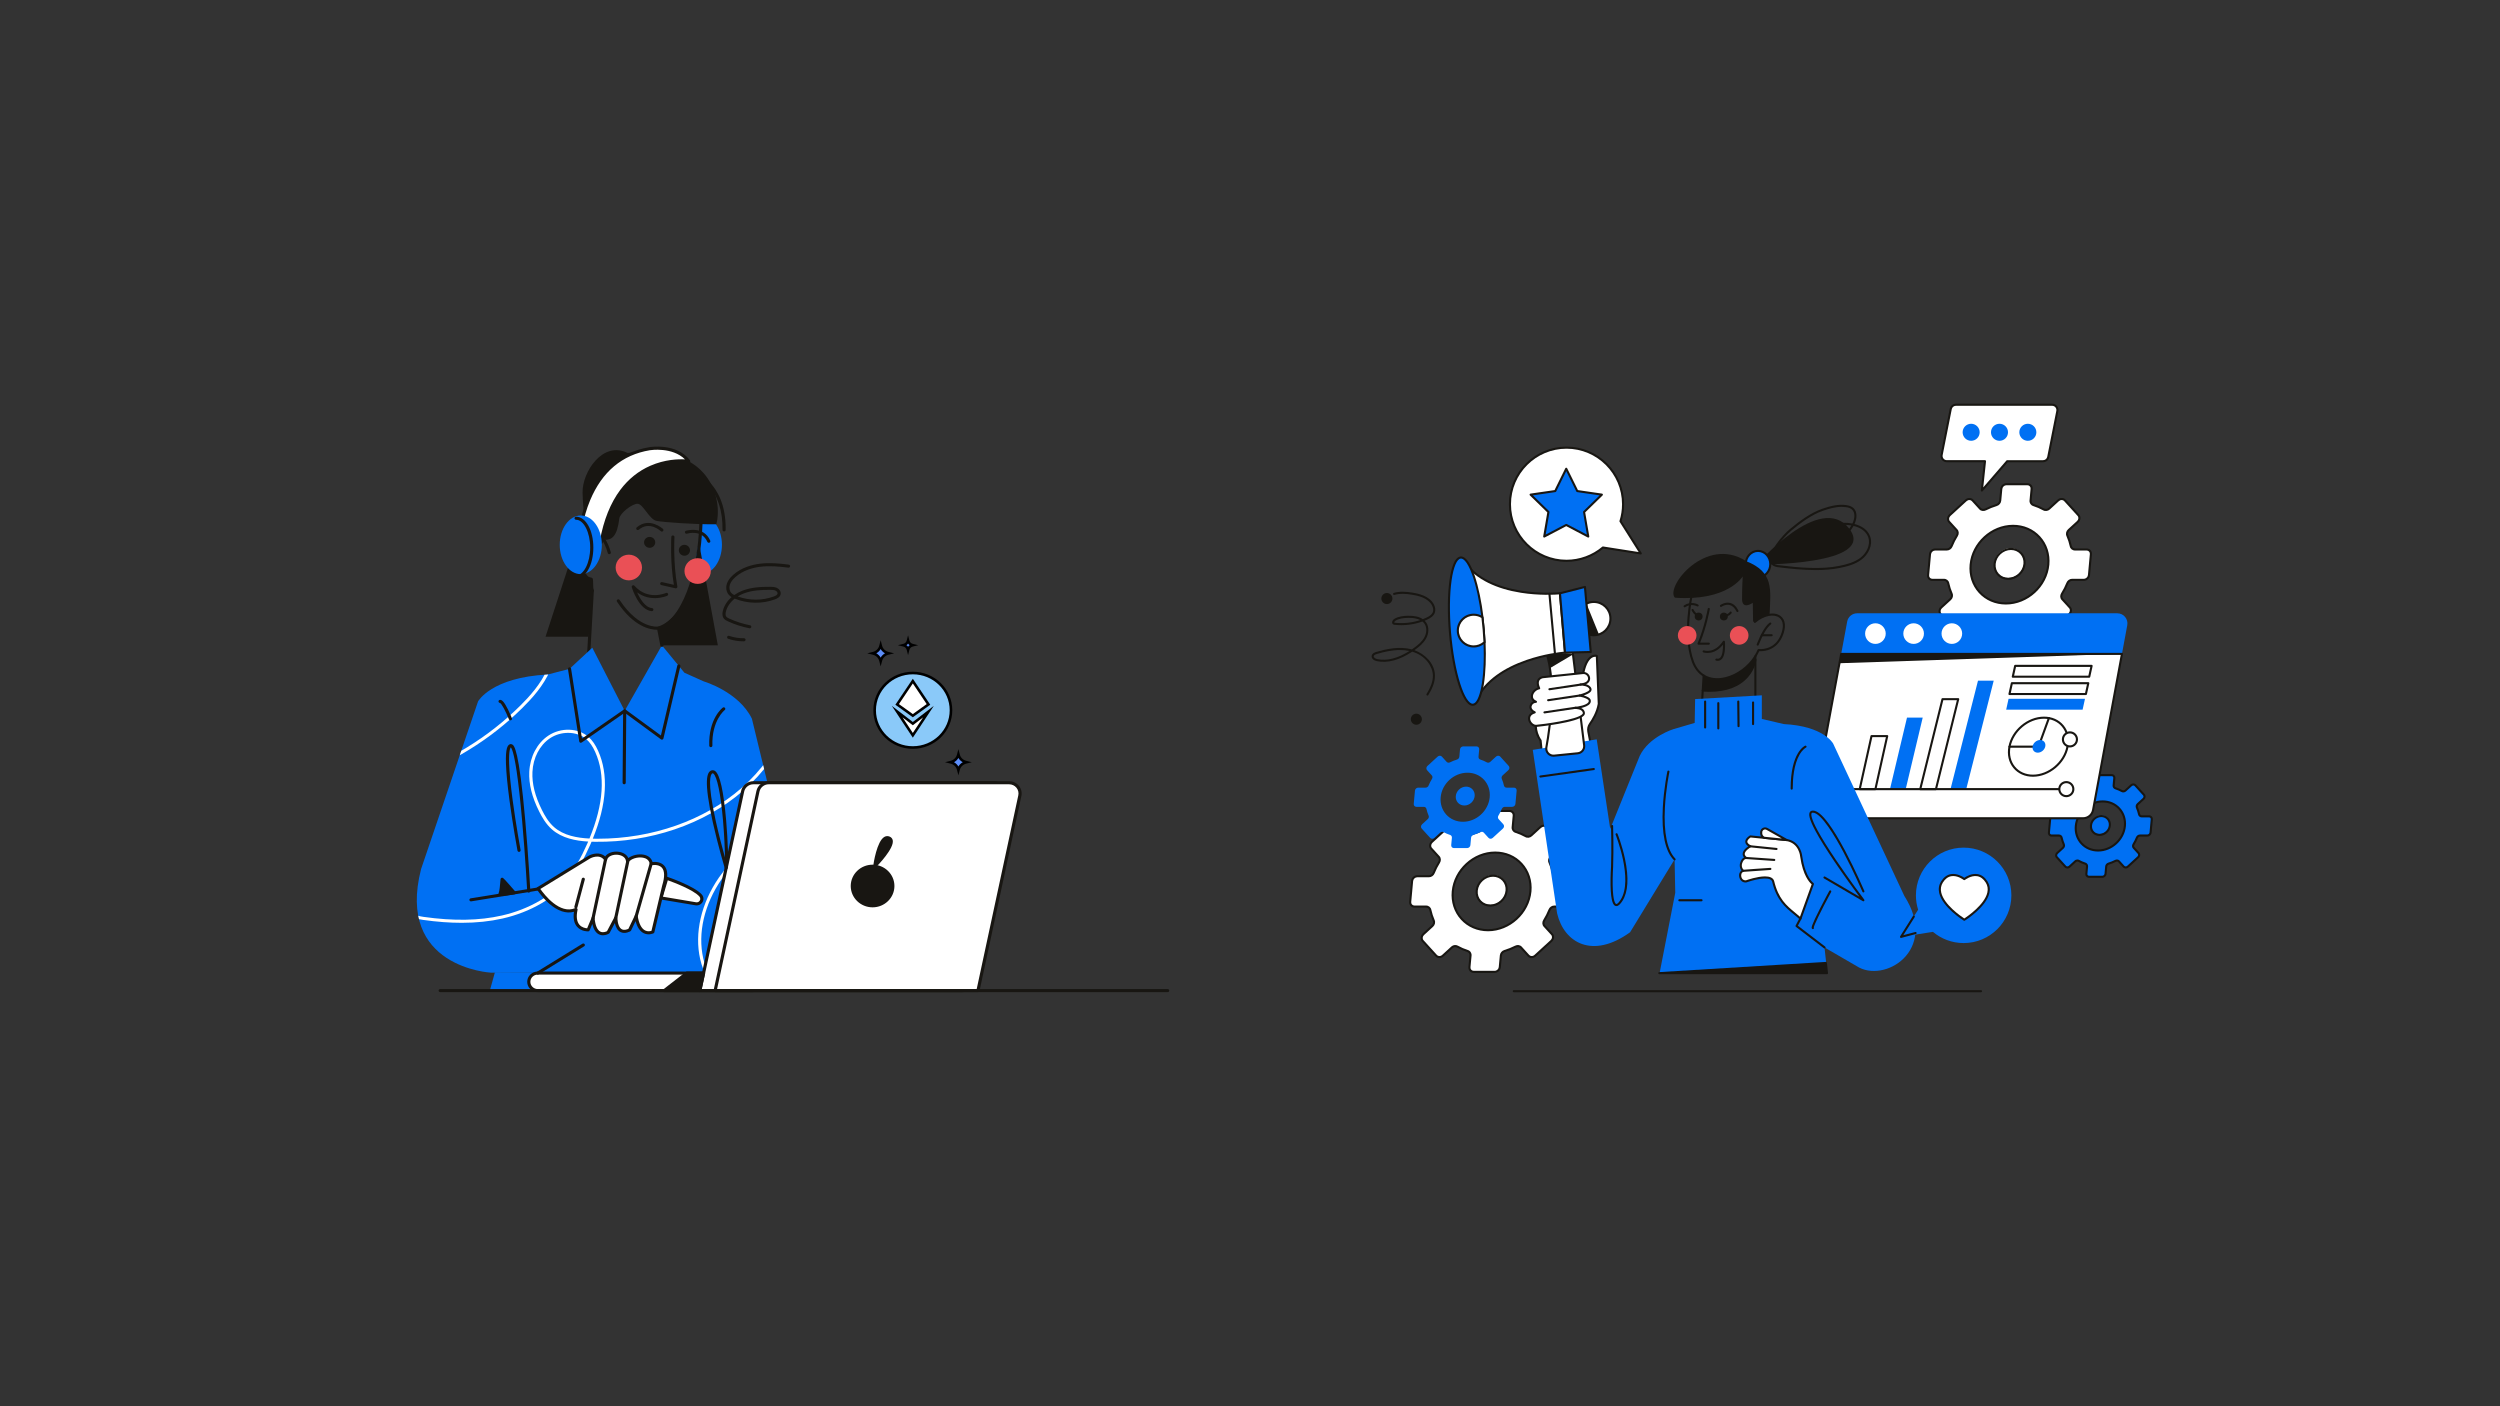 <?xml version="1.0" encoding="utf-8"?>
<!-- Generator: Adobe Illustrator 26.0.3, SVG Export Plug-In . SVG Version: 6.00 Build 0)  -->
<svg version="1.1" id="Capa_1" xmlns="http://www.w3.org/2000/svg" xmlns:xlink="http://www.w3.org/1999/xlink" x="0px" y="0px"
	 viewBox="0 0 1920 1080" style="enable-background:new 0 0 1920 1080;" xml:space="preserve">
<rect x="0" y="0" width="1920" height="1080" fill="#333333" stroke="none"/>
<style type="text/css">
	.st0{fill:#0070F3;}
	.st1{fill:#181612;}
	.st2{fill:#FFFFFF;}
	.st3{fill:#EA5056;}
	.st4{clip-path:url(#SVGID_00000158718724131868343960000005143886563636572062_);}
	.st5{fill:#8AC9F9;stroke:#000000;stroke-width:2;stroke-miterlimit:10;}
	.st6{fill:#FFFFFF;stroke:#000000;stroke-width:2;stroke-miterlimit:10;}
	.st7{fill:#5D8EF9;stroke:#000000;stroke-width:2;stroke-miterlimit:10;}
</style>
<g>
	<g>
		<path class="st0" d="M1574.5,629.25l-0.94,10.18c-0.12,1.26,0.81,2.28,2.07,2.28h5.66c1,0,1.82,0.65,2.03,1.61
			c0.39,1.79,0.95,3.5,1.66,5.13c0.39,0.89,0.13,1.97-0.65,2.68l-4.38,4.01c-0.97,0.89-1.1,2.33-0.3,3.22l6.54,7.2
			c0.81,0.89,2.25,0.89,3.22,0l4.38-4.01c0.77-0.71,1.87-0.87,2.72-0.4c1.55,0.86,3.2,1.57,4.94,2.13c0.93,0.3,1.5,1.18,1.41,2.17
			l-0.52,5.66c-0.12,1.26,0.81,2.28,2.07,2.28h10.18c1.26,0,2.37-1.02,2.48-2.28l0.52-5.66c0.09-1,0.83-1.88,1.81-2.17
			c1.84-0.55,3.62-1.27,5.33-2.13c0.93-0.47,2-0.31,2.64,0.4l3.64,4.01c0.81,0.89,2.25,0.89,3.22,0l7.86-7.2
			c0.97-0.89,1.1-2.33,0.3-3.22l-3.64-4.01c-0.64-0.71-0.7-1.79-0.15-2.68c1.01-1.63,1.88-3.35,2.6-5.13
			c0.38-0.96,1.32-1.61,2.32-1.61h5.66c1.26,0,2.37-1.02,2.48-2.28l0.94-10.18c0.12-1.26-0.81-2.28-2.07-2.28h-5.66
			c-1,0-1.82-0.65-2.03-1.61c-0.39-1.79-0.95-3.5-1.65-5.13c-0.39-0.89-0.13-1.97,0.65-2.68l4.38-4.01c0.97-0.89,1.1-2.33,0.3-3.22
			l-6.54-7.2c-0.81-0.89-2.25-0.89-3.22,0l-4.38,4.01c-0.77,0.71-1.87,0.87-2.72,0.4c-1.55-0.86-3.2-1.57-4.94-2.13
			c-0.93-0.3-1.5-1.17-1.41-2.17l0.52-5.66c0.12-1.26-0.81-2.28-2.07-2.28h-10.18c-1.26,0-2.37,1.02-2.48,2.28l-0.52,5.66
			c-0.09,1-0.83,1.88-1.81,2.17c-1.84,0.55-3.62,1.27-5.33,2.13c-0.93,0.47-2,0.31-2.64-0.4l-3.64-4.01c-0.81-0.89-2.25-0.89-3.22,0
			l-7.86,7.2c-0.97,0.89-1.1,2.33-0.3,3.22l3.64,4.01c0.64,0.71,0.7,1.79,0.15,2.68c-1.01,1.63-1.88,3.35-2.6,5.13
			c-0.38,0.96-1.32,1.61-2.32,1.61h-5.66C1575.72,626.97,1574.61,627.99,1574.5,629.25z M1594.24,634.34
			c0.96-10.4,10.17-18.84,20.57-18.84c10.4,0,18.06,8.43,17.1,18.84c-0.96,10.4-10.17,18.84-20.57,18.84
			C1600.94,653.18,1593.28,644.74,1594.24,634.34z"/>
		<path class="st1" d="M1614.57,674.2h-10.18c-0.84,0-1.6-0.33-2.14-0.93c-0.55-0.6-0.81-1.39-0.73-2.23l0.52-5.66
			c0.06-0.62-0.28-1.15-0.85-1.33c-1.77-0.56-3.48-1.3-5.08-2.19c-0.54-0.3-1.27-0.18-1.78,0.29l-4.38,4.01
			c-0.65,0.6-1.51,0.91-2.36,0.88c-0.78-0.04-1.49-0.37-2-0.93l-6.54-7.2c-1.1-1.22-0.95-3.17,0.35-4.36l4.38-4.01
			c0.51-0.47,0.7-1.19,0.45-1.76c-0.73-1.69-1.31-3.47-1.7-5.28c-0.13-0.58-0.62-0.97-1.24-0.97h-5.66c-0.84,0-1.6-0.33-2.14-0.93
			c-0.55-0.6-0.81-1.39-0.73-2.23l0.94-10.18c0.15-1.66,1.63-3.01,3.29-3.01h5.66c0.67,0,1.31-0.45,1.57-1.1
			c0.73-1.81,1.62-3.58,2.66-5.26c0.36-0.58,0.34-1.27-0.06-1.71l-3.64-4.01c-1.1-1.22-0.95-3.17,0.35-4.36l7.86-7.2
			c0.65-0.6,1.51-0.92,2.36-0.88c0.78,0.04,1.49,0.37,2,0.93l3.64,4.01c0.4,0.44,1.07,0.53,1.68,0.22c1.76-0.89,3.6-1.62,5.46-2.18
			c0.67-0.2,1.18-0.81,1.24-1.48l0.52-5.66c0.15-1.66,1.63-3.01,3.29-3.01h10.18c0.84,0,1.6,0.33,2.14,0.93
			c0.55,0.6,0.81,1.39,0.73,2.23l-0.52,5.66c-0.06,0.62,0.28,1.15,0.85,1.33c1.77,0.56,3.48,1.3,5.08,2.19
			c0.54,0.3,1.27,0.18,1.78-0.29l4.38-4.01c0.65-0.6,1.52-0.92,2.36-0.88c0.78,0.04,1.49,0.37,2,0.93l6.54,7.2
			c1.1,1.22,0.95,3.17-0.35,4.36l-4.38,4.01c-0.51,0.47-0.7,1.19-0.45,1.76c0.73,1.69,1.31,3.46,1.7,5.28
			c0.13,0.58,0.62,0.97,1.24,0.97h5.66c0.84,0,1.6,0.33,2.14,0.93c0.55,0.6,0.81,1.39,0.73,2.23l-0.94,10.18
			c-0.15,1.66-1.63,3.01-3.29,3.01h-5.66c-0.67,0-1.31,0.45-1.57,1.1c-0.73,1.81-1.62,3.58-2.66,5.26
			c-0.36,0.58-0.34,1.27,0.06,1.71l3.64,4.01c1.1,1.22,0.95,3.17-0.35,4.36l-7.86,7.2c-0.65,0.6-1.51,0.92-2.36,0.88
			c-0.78-0.04-1.49-0.37-2-0.93l-3.64-4.01c-0.4-0.44-1.07-0.53-1.68-0.22c-1.76,0.89-3.6,1.62-5.46,2.18
			c-0.67,0.2-1.18,0.81-1.24,1.47l-0.52,5.66C1617.71,672.85,1616.23,674.2,1614.57,674.2z M1595.45,660.07
			c0.5,0,0.99,0.12,1.44,0.37c1.51,0.84,3.12,1.53,4.79,2.06c1.28,0.41,2.09,1.65,1.97,3.02l-0.52,5.66
			c-0.04,0.38,0.08,0.73,0.31,0.99c0.23,0.26,0.57,0.4,0.95,0.4h10.18c0.83,0,1.6-0.71,1.68-1.54l0.52-5.66
			c0.12-1.33,1.08-2.48,2.38-2.87c1.77-0.53,3.52-1.23,5.2-2.08c1.26-0.64,2.71-0.4,3.6,0.58l3.64,4.01
			c0.22,0.24,0.53,0.38,0.88,0.4c0.42,0.02,0.86-0.15,1.19-0.45l7.86-7.2c0.64-0.59,0.75-1.52,0.24-2.08l-3.64-4.01
			c-0.89-0.98-0.99-2.45-0.24-3.65c0.99-1.6,1.84-3.28,2.54-5.01c0.51-1.27,1.74-2.12,3.07-2.12h5.66c0.83,0,1.6-0.71,1.68-1.54
			l0.94-10.18c0.04-0.38-0.08-0.73-0.31-0.99c-0.23-0.26-0.57-0.4-0.95-0.4h-5.66c-1.37,0-2.53-0.92-2.82-2.25
			c-0.37-1.72-0.91-3.39-1.61-4.98c-0.53-1.21-0.19-2.66,0.84-3.6l4.38-4.01c0.64-0.59,0.75-1.52,0.24-2.08l-6.54-7.2
			c-0.22-0.24-0.53-0.38-0.88-0.4c-0.42-0.02-0.86,0.15-1.19,0.45l-4.38,4.01c-1.03,0.94-2.5,1.15-3.65,0.51
			c-1.51-0.84-3.13-1.53-4.79-2.06c-1.28-0.41-2.09-1.65-1.97-3.02l0.52-5.66c0.04-0.38-0.08-0.73-0.31-0.99
			c-0.23-0.26-0.57-0.4-0.95-0.4h-10.18c-0.83,0-1.6,0.71-1.68,1.54l-0.52,5.66c-0.12,1.33-1.08,2.48-2.38,2.87
			c-1.77,0.53-3.52,1.23-5.2,2.08c-1.26,0.64-2.71,0.4-3.6-0.58l-3.64-4.01c-0.22-0.24-0.53-0.38-0.88-0.4
			c-0.42-0.02-0.86,0.15-1.19,0.45l-7.86,7.2c-0.64,0.59-0.75,1.52-0.24,2.08l3.64,4.01c0.89,0.98,0.99,2.44,0.24,3.65
			c-0.99,1.6-1.84,3.29-2.54,5.01c-0.51,1.27-1.74,2.12-3.07,2.12h-5.66c-0.83,0-1.6,0.71-1.68,1.54l0,0l-0.94,10.18
			c-0.04,0.38,0.08,0.73,0.31,0.99c0.23,0.26,0.57,0.4,0.95,0.4h5.66c1.37,0,2.53,0.92,2.82,2.25c0.37,1.72,0.91,3.39,1.61,4.98
			c0.53,1.21,0.19,2.66-0.84,3.6l-4.38,4.01c-0.64,0.59-0.75,1.52-0.24,2.08l6.54,7.2c0.22,0.24,0.53,0.38,0.88,0.4
			c0.42,0.02,0.86-0.15,1.19-0.45l4.38-4.01C1593.87,660.37,1594.66,660.07,1595.45,660.07z M1574.5,629.25L1574.5,629.25
			L1574.5,629.25z M1611.34,653.99c-5.25,0-10-2.04-13.38-5.75c-3.4-3.73-5.01-8.69-4.52-13.97c0.99-10.79,10.58-19.57,21.38-19.57
			c5.25,0,10,2.04,13.38,5.75c3.4,3.73,5.01,8.69,4.52,13.97C1631.72,645.21,1622.13,653.99,1611.34,653.99z M1614.81,616.31
			c-9.98,0-18.85,8.12-19.77,18.1l0,0c-0.44,4.82,1.02,9.34,4.11,12.73c3.07,3.37,7.4,5.23,12.19,5.23c9.98,0,18.85-8.12,19.77-18.1
			c0.44-4.82-1.02-9.34-4.11-12.73C1623.93,618.17,1619.6,616.31,1614.81,616.31z M1594.24,634.34L1594.24,634.34L1594.24,634.34z"
			/>
	</g>
	<g>
		
			<ellipse transform="matrix(0.723 -0.691 0.691 0.723 8.674 1289.572)" class="st0" cx="1613.11" cy="633.96" rx="7.59" ry="6.92"/>
		<path class="st1" d="M1612.44,642.02c-2.16,0-4.12-0.84-5.52-2.38c-1.41-1.54-2.07-3.58-1.87-5.76c0.41-4.4,4.32-7.98,8.72-7.98
			c2.16,0,4.12,0.84,5.52,2.38c1.4,1.54,2.07,3.58,1.87,5.75C1620.76,638.44,1616.84,642.02,1612.44,642.02z M1613.78,627.52
			c-3.59,0-6.78,2.92-7.11,6.51c-0.16,1.71,0.36,3.32,1.45,4.52c1.09,1.19,2.62,1.85,4.32,1.85c3.59,0,6.78-2.92,7.11-6.51
			c0.16-1.71-0.36-3.32-1.45-4.52C1617.01,628.18,1615.48,627.52,1613.78,627.52z"/>
	</g>
</g>
<g>
	<g>
		<path class="st2" d="M1482.24,425.6l-1.48,16.11c-0.18,1.99,1.28,3.6,3.27,3.6h8.96c1.58,0,2.88,1.03,3.21,2.55
			c0.62,2.83,1.5,5.55,2.62,8.12c0.61,1.4,0.2,3.12-1.02,4.24l-6.92,6.34c-1.54,1.41-1.75,3.69-0.47,5.09l10.34,11.39
			c1.28,1.41,3.56,1.41,5.09,0l6.92-6.34c1.22-1.12,2.96-1.37,4.3-0.63c2.45,1.36,5.07,2.49,7.81,3.37
			c1.47,0.47,2.37,1.86,2.23,3.44l-0.83,8.96c-0.18,1.99,1.28,3.6,3.27,3.6h16.11c1.99,0,3.75-1.61,3.93-3.6l0.83-8.96
			c0.15-1.58,1.31-2.97,2.86-3.44c2.91-0.88,5.73-2.01,8.43-3.37c1.47-0.74,3.16-0.49,4.18,0.63l5.76,6.34
			c1.28,1.41,3.56,1.41,5.09,0l12.44-11.39c1.54-1.41,1.75-3.69,0.47-5.09l-5.76-6.34c-1.02-1.12-1.11-2.84-0.24-4.24
			c1.6-2.58,2.98-5.29,4.12-8.12c0.61-1.51,2.09-2.55,3.68-2.55h8.96c1.99,0,3.75-1.61,3.93-3.6l1.48-16.11
			c0.18-1.99-1.28-3.6-3.27-3.6h-8.96c-1.58,0-2.88-1.03-3.21-2.55c-0.62-2.83-1.5-5.55-2.62-8.12c-0.61-1.4-0.2-3.12,1.02-4.24
			l6.92-6.34c1.54-1.41,1.75-3.69,0.47-5.09l-10.34-11.39c-1.28-1.41-3.56-1.41-5.09,0l-6.92,6.34c-1.22,1.12-2.96,1.37-4.3,0.63
			c-2.45-1.36-5.06-2.49-7.81-3.37c-1.47-0.47-2.37-1.86-2.23-3.44l0.83-8.96c0.18-1.99-1.28-3.6-3.27-3.6h-16.11
			c-1.99,0-3.75,1.61-3.93,3.6l-0.83,8.96c-0.15,1.58-1.31,2.97-2.86,3.44c-2.91,0.88-5.73,2.01-8.43,3.37
			c-1.47,0.74-3.16,0.49-4.18-0.63l-5.76-6.34c-1.28-1.41-3.56-1.41-5.09,0l-12.44,11.39c-1.54,1.41-1.75,3.69-0.47,5.09l5.76,6.34
			c1.02,1.12,1.11,2.84,0.24,4.24c-1.6,2.58-2.98,5.29-4.12,8.12c-0.61,1.51-2.09,2.55-3.68,2.55h-8.96
			C1484.19,422,1482.43,423.61,1482.24,425.6z M1513.48,433.65c1.52-16.46,16.09-29.81,32.55-29.81c16.46,0,28.58,13.34,27.06,29.81
			c-1.52,16.46-16.09,29.81-32.55,29.81C1524.08,463.46,1511.96,450.12,1513.48,433.65z"/>
		<path class="st1" d="M1545.65,496.25h-16.11c-1.19,0-2.27-0.47-3.04-1.31c-0.78-0.85-1.14-1.98-1.03-3.17l0.83-8.96
			c0.11-1.2-0.56-2.24-1.67-2.6c-2.77-0.88-5.45-2.04-7.96-3.43c-1.04-0.58-2.39-0.37-3.36,0.52l-6.92,6.34
			c-0.94,0.86-2.18,1.32-3.39,1.26c-1.11-0.05-2.12-0.52-2.84-1.31l-10.34-11.39c-1.57-1.73-1.34-4.53,0.52-6.23l6.92-6.34
			c0.97-0.89,1.3-2.22,0.83-3.32c-1.15-2.64-2.05-5.43-2.67-8.27c-0.25-1.14-1.22-1.91-2.42-1.91h-8.96c-1.19,0-2.27-0.47-3.04-1.31
			c-0.78-0.85-1.14-1.98-1.03-3.17l1.48-16.11c0.22-2.39,2.35-4.33,4.74-4.33h8.96c1.24,0,2.44-0.84,2.93-2.04
			c1.14-2.84,2.55-5.62,4.18-8.25c0.68-1.1,0.62-2.42-0.15-3.27l-5.76-6.34c-1.57-1.73-1.34-4.53,0.52-6.23l12.44-11.39
			c0.94-0.86,2.17-1.32,3.39-1.26c1.11,0.05,2.12,0.52,2.84,1.31l5.76,6.34c0.77,0.85,2.07,1.03,3.22,0.45
			c2.76-1.39,5.64-2.54,8.56-3.42c1.23-0.37,2.18-1.5,2.29-2.74l0.83-8.96c0.22-2.39,2.34-4.33,4.74-4.33h16.11
			c1.19,0,2.27,0.47,3.04,1.31c0.78,0.85,1.14,1.98,1.03,3.17l-0.83,8.96c-0.11,1.2,0.56,2.24,1.67,2.6
			c2.77,0.88,5.45,2.04,7.96,3.43c1.04,0.58,2.39,0.37,3.36-0.52l6.92-6.34c0.94-0.86,2.17-1.32,3.39-1.26
			c1.11,0.05,2.12,0.52,2.84,1.31l10.34,11.39c1.57,1.73,1.34,4.53-0.52,6.23l-6.92,6.34c-0.97,0.89-1.3,2.22-0.83,3.32
			c1.15,2.64,2.05,5.43,2.67,8.27c0.25,1.14,1.22,1.91,2.42,1.91h8.96c1.19,0,2.27,0.47,3.04,1.31c0.78,0.85,1.14,1.98,1.03,3.17
			l-1.48,16.11c-0.22,2.39-2.35,4.33-4.74,4.33h-8.96c-1.24,0-2.44,0.84-2.93,2.04c-1.14,2.84-2.55,5.62-4.18,8.25
			c-0.68,1.1-0.62,2.42,0.15,3.27l5.76,6.34c1.57,1.73,1.34,4.53-0.52,6.23l-12.44,11.39c-0.94,0.86-2.18,1.32-3.39,1.26
			c-1.11-0.05-2.12-0.52-2.84-1.31l-5.76-6.34c-0.77-0.85-2.07-1.03-3.22-0.45c-2.76,1.39-5.64,2.54-8.56,3.42
			c-1.23,0.37-2.18,1.5-2.29,2.74l-0.83,8.96C1550.17,494.3,1548.04,496.25,1545.65,496.25z M1515.39,474.84
			c0.71,0,1.42,0.17,2.05,0.53c2.42,1.34,5,2.45,7.67,3.3c1.82,0.58,2.97,2.34,2.79,4.29l-0.83,8.96c-0.07,0.74,0.15,1.42,0.62,1.93
			c0.46,0.51,1.12,0.79,1.85,0.79h16.11c1.58,0,2.98-1.29,3.13-2.87l0.83-8.96c0.18-1.91,1.56-3.58,3.43-4.14
			c2.83-0.85,5.63-1.97,8.3-3.32c1.81-0.91,3.88-0.58,5.14,0.81l5.76,6.34c0.43,0.48,1.04,0.76,1.72,0.79
			c0.79,0.04,1.6-0.27,2.23-0.84l12.44-11.39c1.21-1.1,1.39-2.88,0.42-3.95l-5.76-6.34c-1.26-1.39-1.4-3.48-0.33-5.21
			c1.58-2.55,2.95-5.24,4.05-8c0.73-1.83,2.51-3.05,4.43-3.05h8.96c1.58,0,2.98-1.29,3.13-2.87l1.48-16.11
			c0.07-0.74-0.15-1.42-0.62-1.93c-0.46-0.51-1.12-0.79-1.85-0.79h-8.96c-1.95,0-3.59-1.31-4-3.18c-0.6-2.75-1.46-5.43-2.57-7.97
			c-0.75-1.73-0.26-3.8,1.22-5.16l6.92-6.34c1.21-1.1,1.39-2.88,0.42-3.95l-10.34-11.39c-0.43-0.48-1.04-0.76-1.72-0.79
			c-0.79-0.04-1.6,0.27-2.23,0.84l-6.92,6.34c-1.48,1.36-3.59,1.66-5.23,0.74c-2.42-1.34-5-2.45-7.67-3.3
			c-1.82-0.58-2.97-2.34-2.79-4.29l0.83-8.96c0.07-0.74-0.15-1.42-0.62-1.93c-0.46-0.51-1.12-0.79-1.85-0.79h-16.11
			c-1.58,0-2.98,1.29-3.13,2.87l-0.83,8.96c-0.18,1.91-1.56,3.58-3.43,4.14c-2.83,0.85-5.63,1.97-8.3,3.32
			c-1.81,0.91-3.88,0.58-5.14-0.81l-5.76-6.34c-0.43-0.48-1.04-0.76-1.72-0.79c-0.79-0.04-1.6,0.27-2.23,0.84l-12.44,11.39
			c-1.21,1.1-1.39,2.88-0.42,3.95l5.76,6.34c1.26,1.39,1.4,3.48,0.33,5.21c-1.58,2.55-2.95,5.24-4.05,8
			c-0.73,1.83-2.51,3.05-4.43,3.05h-8.96c-1.58,0-2.98,1.29-3.13,2.87l-1.48,16.11c-0.07,0.74,0.15,1.42,0.62,1.93
			c0.46,0.51,1.12,0.79,1.85,0.79h8.96c1.95,0,3.59,1.31,4,3.18c0.6,2.75,1.46,5.43,2.57,7.97c0.75,1.73,0.26,3.8-1.22,5.16
			l-6.92,6.34c-1.21,1.1-1.39,2.88-0.42,3.95l10.34,11.39c0.43,0.48,1.04,0.76,1.72,0.79c0.79,0.04,1.6-0.27,2.23-0.84l6.92-6.34
			C1513.12,475.27,1514.27,474.84,1515.39,474.84z M1482.24,425.6L1482.24,425.6L1482.24,425.6z M1540.54,464.27
			c-8.17,0-15.56-3.18-20.83-8.95c-5.29-5.8-7.79-13.53-7.04-21.74c1.55-16.84,16.52-30.54,33.36-30.54
			c8.17,0,15.57,3.18,20.83,8.95c5.29,5.8,7.79,13.53,7.04,21.74C1572.35,450.57,1557.38,464.27,1540.54,464.27z M1513.48,433.65
			l0.8,0.07c-0.71,7.76,1.64,15.04,6.62,20.5c4.95,5.43,11.93,8.42,19.63,8.42c16.03,0,30.27-13.04,31.75-29.07
			c0.71-7.76-1.64-15.04-6.62-20.5c-4.95-5.43-11.93-8.42-19.63-8.42c-16.03,0-30.27,13.04-31.75,29.07L1513.48,433.65z"/>
	</g>
	<g>
		
			<ellipse transform="matrix(0.723 -0.691 0.691 0.723 128.117 1185.775)" class="st2" cx="1543.34" cy="433.06" rx="12.01" ry="10.95"/>
		<path class="st1" d="M1542.29,445.34c-3.28,0-6.26-1.28-8.38-3.61c-2.13-2.34-3.14-5.44-2.84-8.75c0.62-6.73,6.6-12.2,13.33-12.2
			c3.28,0,6.26,1.28,8.38,3.61c2.13,2.34,3.14,5.44,2.84,8.75C1555,439.86,1549.02,445.34,1542.29,445.34z M1544.4,422.4
			c-5.92,0-11.18,4.82-11.72,10.73c-0.26,2.84,0.6,5.51,2.42,7.51c1.81,1.99,4.36,3.08,7.19,3.08c5.92,0,11.18-4.82,11.72-10.73
			c0.26-2.84-0.6-5.51-2.42-7.51C1549.77,423.49,1547.22,422.4,1544.4,422.4z"/>
	</g>
</g>
<g>
	<g>
		<path class="st2" d="M1084.5,676.54l-1.48,16.11c-0.18,1.99,1.28,3.6,3.27,3.6h8.96c1.58,0,2.88,1.03,3.21,2.55
			c0.62,2.83,1.5,5.55,2.62,8.12c0.61,1.4,0.2,3.12-1.02,4.24l-6.92,6.34c-1.54,1.41-1.75,3.69-0.47,5.09l10.34,11.39
			c1.28,1.41,3.56,1.41,5.09,0l6.92-6.34c1.22-1.12,2.96-1.37,4.3-0.63c2.45,1.36,5.06,2.49,7.81,3.37
			c1.47,0.47,2.37,1.86,2.23,3.44l-0.83,8.96c-0.18,1.99,1.28,3.6,3.27,3.6h16.11c1.99,0,3.75-1.61,3.93-3.6l0.83-8.96
			c0.15-1.58,1.31-2.97,2.86-3.44c2.91-0.88,5.73-2.01,8.43-3.37c1.47-0.74,3.16-0.49,4.18,0.63l5.76,6.34
			c1.28,1.41,3.56,1.41,5.09,0l12.44-11.39c1.54-1.41,1.75-3.69,0.47-5.09l-5.76-6.34c-1.02-1.12-1.11-2.84-0.24-4.24
			c1.6-2.58,2.98-5.29,4.12-8.12c0.61-1.51,2.09-2.55,3.68-2.55h8.96c1.99,0,3.75-1.61,3.93-3.6l1.48-16.11
			c0.18-1.99-1.28-3.6-3.27-3.6h-8.96c-1.58,0-2.88-1.03-3.21-2.55c-0.62-2.83-1.5-5.55-2.62-8.12c-0.61-1.4-0.2-3.12,1.02-4.24
			l6.92-6.34c1.54-1.41,1.75-3.69,0.47-5.09l-10.34-11.39c-1.28-1.41-3.56-1.41-5.09,0l-6.92,6.34c-1.22,1.12-2.96,1.37-4.3,0.63
			c-2.45-1.36-5.06-2.49-7.81-3.37c-1.47-0.47-2.37-1.86-2.23-3.44l0.83-8.96c0.18-1.99-1.28-3.6-3.27-3.6h-16.11
			c-1.99,0-3.75,1.61-3.93,3.6l-0.83,8.96c-0.15,1.58-1.31,2.97-2.86,3.44c-2.91,0.88-5.73,2.01-8.43,3.37
			c-1.47,0.74-3.16,0.49-4.18-0.63l-5.76-6.34c-1.28-1.41-3.56-1.41-5.09,0l-12.44,11.39c-1.54,1.41-1.75,3.69-0.47,5.09l5.76,6.34
			c1.02,1.12,1.11,2.84,0.24,4.24c-1.6,2.58-2.98,5.29-4.12,8.12c-0.61,1.51-2.09,2.55-3.68,2.55h-8.96
			C1086.44,672.94,1084.68,674.55,1084.5,676.54z M1115.74,684.6c1.52-16.46,16.09-29.81,32.55-29.81s28.58,13.34,27.06,29.81
			c-1.52,16.46-16.09,29.81-32.55,29.81S1114.22,701.06,1115.74,684.6z"/>
		<path class="st1" d="M1147.91,747.19h-16.11c-1.19,0-2.27-0.47-3.04-1.31c-0.78-0.85-1.14-1.98-1.03-3.17l0.83-8.96
			c0.11-1.2-0.56-2.24-1.67-2.6c-2.77-0.88-5.45-2.04-7.96-3.43c-1.04-0.58-2.39-0.37-3.36,0.52l-6.92,6.34
			c-0.94,0.86-2.17,1.32-3.39,1.26c-1.11-0.05-2.12-0.52-2.84-1.31l-10.34-11.39c-1.57-1.73-1.34-4.53,0.52-6.23l6.92-6.34
			c0.97-0.89,1.3-2.22,0.83-3.32c-1.15-2.64-2.05-5.42-2.67-8.27c-0.25-1.14-1.22-1.91-2.42-1.91h-8.96c-1.19,0-2.27-0.47-3.04-1.31
			c-0.78-0.85-1.14-1.98-1.03-3.17l1.48-16.11c0.22-2.39,2.35-4.33,4.74-4.33h8.96c1.24,0,2.44-0.84,2.93-2.04
			c1.14-2.84,2.55-5.61,4.18-8.25c0.68-1.1,0.62-2.42-0.15-3.27l-5.76-6.34c-1.57-1.73-1.34-4.53,0.52-6.23l12.44-11.39
			c0.94-0.86,2.17-1.32,3.39-1.26c1.11,0.05,2.12,0.52,2.84,1.31l5.76,6.34c0.77,0.85,2.07,1.03,3.22,0.45
			c2.76-1.39,5.64-2.54,8.56-3.42c1.23-0.37,2.18-1.5,2.29-2.74l0.83-8.96c0.22-2.39,2.35-4.33,4.74-4.33h16.11
			c1.19,0,2.27,0.47,3.04,1.31c0.78,0.85,1.14,1.98,1.03,3.17l-0.83,8.96c-0.11,1.2,0.56,2.24,1.67,2.6
			c2.77,0.88,5.44,2.04,7.96,3.43c1.04,0.58,2.39,0.37,3.36-0.52l6.92-6.34c0.94-0.86,2.17-1.32,3.39-1.26
			c1.11,0.05,2.12,0.52,2.84,1.31l10.34,11.39c1.57,1.73,1.34,4.53-0.52,6.23l-6.92,6.34c-0.97,0.89-1.3,2.22-0.83,3.32
			c1.15,2.64,2.05,5.43,2.67,8.27c0.25,1.14,1.22,1.91,2.42,1.91h8.96c1.19,0,2.27,0.47,3.04,1.31c0.78,0.85,1.14,1.98,1.03,3.17
			l-1.48,16.11c-0.22,2.39-2.35,4.33-4.74,4.33h-8.96c-1.24,0-2.44,0.84-2.93,2.04c-1.14,2.84-2.55,5.62-4.18,8.25
			c-0.68,1.1-0.62,2.42,0.15,3.27l5.76,6.34c1.57,1.73,1.34,4.53-0.52,6.23l-12.44,11.39c-0.94,0.86-2.17,1.32-3.39,1.26
			c-1.11-0.05-2.12-0.52-2.84-1.31l-5.76-6.34c-0.77-0.85-2.07-1.03-3.22-0.45c-2.76,1.39-5.64,2.54-8.56,3.42
			c-1.23,0.37-2.18,1.5-2.29,2.74l-0.83,8.96C1152.42,745.25,1150.3,747.19,1147.91,747.19z M1117.65,725.78
			c0.71,0,1.42,0.17,2.05,0.53c2.42,1.34,5,2.45,7.67,3.3c1.82,0.58,2.97,2.34,2.79,4.29l-0.83,8.96c-0.07,0.74,0.15,1.42,0.62,1.93
			c0.46,0.51,1.12,0.79,1.85,0.79h16.11c1.58,0,2.98-1.29,3.13-2.87l0.83-8.96c0.18-1.91,1.56-3.58,3.43-4.14
			c2.83-0.85,5.63-1.97,8.3-3.32c1.81-0.91,3.88-0.58,5.14,0.81l5.76,6.34c0.43,0.48,1.04,0.76,1.72,0.79
			c0.79,0.04,1.6-0.27,2.23-0.84l12.44-11.39c1.21-1.1,1.39-2.88,0.42-3.95l-5.76-6.34c-1.26-1.39-1.4-3.48-0.33-5.21
			c1.58-2.55,2.95-5.24,4.05-8c0.73-1.83,2.51-3.05,4.43-3.05h8.96c1.58,0,2.98-1.29,3.13-2.87l1.48-16.11
			c0.07-0.74-0.15-1.42-0.62-1.93c-0.46-0.51-1.12-0.79-1.85-0.79h-8.96c-1.95,0-3.59-1.31-4-3.18c-0.6-2.75-1.46-5.43-2.57-7.97
			c-0.75-1.73-0.26-3.8,1.22-5.16l6.92-6.34c1.21-1.1,1.39-2.88,0.42-3.95l-10.34-11.39c-0.43-0.48-1.04-0.76-1.72-0.79
			c-0.79-0.04-1.6,0.27-2.23,0.84l-6.92,6.34c-1.48,1.36-3.59,1.66-5.23,0.74c-2.42-1.34-5-2.45-7.67-3.3
			c-1.82-0.58-2.97-2.34-2.79-4.29l0.83-8.96c0.07-0.74-0.15-1.42-0.62-1.93c-0.46-0.51-1.12-0.79-1.85-0.79h-16.11
			c-1.58,0-2.98,1.29-3.13,2.87l-0.83,8.96c-0.18,1.91-1.56,3.58-3.43,4.14c-2.83,0.85-5.62,1.97-8.3,3.32
			c-1.81,0.91-3.88,0.58-5.14-0.81l-5.76-6.34c-0.43-0.48-1.04-0.76-1.72-0.79c-0.79-0.04-1.6,0.27-2.23,0.84l-12.44,11.39
			c-1.21,1.1-1.39,2.88-0.42,3.95l5.76,6.34c1.26,1.39,1.4,3.48,0.33,5.21c-1.58,2.55-2.95,5.25-4.05,8
			c-0.73,1.83-2.51,3.05-4.43,3.05h-8.96c-1.58,0-2.98,1.29-3.13,2.87l-1.48,16.11c-0.07,0.74,0.15,1.42,0.62,1.93
			c0.46,0.51,1.12,0.79,1.85,0.79h8.96c1.95,0,3.59,1.31,4,3.18c0.6,2.75,1.46,5.43,2.57,7.97c0.75,1.73,0.26,3.8-1.22,5.16
			l-6.92,6.34c-1.21,1.1-1.39,2.88-0.42,3.95l10.34,11.39c0.43,0.48,1.04,0.76,1.72,0.79c0.79,0.04,1.6-0.27,2.23-0.84l6.92-6.34
			C1115.38,726.21,1116.52,725.78,1117.65,725.78z M1142.8,715.21c-8.17,0-15.57-3.18-20.83-8.95c-5.29-5.8-7.79-13.53-7.04-21.74
			c1.55-16.84,16.52-30.54,33.36-30.54c8.17,0,15.57,3.18,20.83,8.95c5.29,5.8,7.79,13.53,7.04,21.74
			C1174.6,701.51,1159.64,715.21,1142.8,715.21z M1115.74,684.6l0.8,0.07c-0.71,7.76,1.64,15.04,6.62,20.5
			c4.95,5.43,11.93,8.42,19.63,8.42c16.03,0,30.27-13.04,31.75-29.07c0.71-7.76-1.64-15.04-6.62-20.5
			c-4.95-5.43-11.93-8.42-19.63-8.42c-16.03,0-30.27,13.04-31.75,29.07L1115.74,684.6z"/>
	</g>
	<g>
		
			<ellipse transform="matrix(0.723 -0.691 0.691 0.723 -155.294 980.537)" class="st2" cx="1145.6" cy="684" rx="12.01" ry="10.95"/>
		<path class="st1" d="M1144.54,696.28c-3.28,0-6.26-1.28-8.38-3.61c-2.13-2.34-3.14-5.44-2.84-8.75l0,0
			c0.62-6.73,6.6-12.2,13.33-12.2c3.28,0,6.26,1.28,8.38,3.61c2.13,2.34,3.14,5.44,2.84,8.75
			C1157.25,690.8,1151.27,696.28,1144.54,696.28z M1134.93,684.08c-0.26,2.84,0.6,5.51,2.42,7.51c1.81,1.98,4.36,3.08,7.19,3.08
			c5.92,0,11.18-4.82,11.72-10.73c0.26-2.84-0.6-5.51-2.42-7.51c-1.81-1.99-4.36-3.08-7.19-3.08
			C1140.74,673.34,1135.48,678.16,1134.93,684.08L1134.93,684.08z"/>
	</g>
</g>
<g>
	<g>
		<path class="st2" d="M1203.08,343.79c24,0,43.45,19.45,43.45,43.45c0,4.55-0.7,8.94-2,13.07l15.58,24.74l-29.07-4.56
			c-7.56,6.36-17.31,10.2-27.97,10.2c-24,0-43.45-19.45-43.45-43.45C1159.63,363.25,1179.08,343.79,1203.08,343.79z"/>
		<path class="st1" d="M1203.08,431.5c-24.4,0-44.26-19.85-44.26-44.26c0-24.4,19.85-44.26,44.26-44.26
			c24.4,0,44.26,19.85,44.26,44.26c0,4.41-0.65,8.77-1.93,12.95l15.38,24.43c0.17,0.27,0.17,0.61-0.01,0.88
			c-0.17,0.26-0.49,0.4-0.8,0.35l-28.7-4.5C1223.37,427.9,1213.37,431.5,1203.08,431.5z M1203.08,344.6
			c-23.51,0-42.64,19.13-42.64,42.64c0,23.51,19.13,42.64,42.64,42.64c10.03,0,19.78-3.55,27.45-10.01
			c0.18-0.15,0.42-0.22,0.65-0.18l27.31,4.28l-14.64-23.24c-0.13-0.2-0.16-0.45-0.09-0.67c1.3-4.14,1.96-8.45,1.96-12.83
			C1245.72,363.73,1226.59,344.6,1203.08,344.6z"/>
	</g>
	<g>
		<polygon class="st0" points="1202.87,359.99 1211.33,377.13 1230.24,379.88 1216.56,393.22 1219.79,412.06 1202.87,403.17 
			1185.95,412.06 1189.18,393.22 1175.5,379.88 1194.41,377.13 		"/>
		<path class="st1" d="M1219.79,412.87c-0.13,0-0.26-0.03-0.38-0.09l-16.54-8.7l-16.54,8.7c-0.27,0.14-0.6,0.12-0.85-0.06
			c-0.25-0.18-0.37-0.49-0.32-0.79l3.16-18.42l-13.38-13.04c-0.22-0.21-0.3-0.54-0.2-0.83c0.1-0.29,0.35-0.51,0.65-0.55l18.49-2.69
			l8.27-16.76c0.14-0.28,0.42-0.45,0.72-0.45s0.59,0.17,0.72,0.45l8.27,16.76l18.49,2.69c0.3,0.04,0.56,0.26,0.65,0.55
			c0.09,0.29,0.02,0.61-0.2,0.83l-13.38,13.04l3.16,18.42c0.05,0.3-0.07,0.61-0.32,0.79
			C1220.12,412.82,1219.96,412.87,1219.79,412.87z M1202.87,402.36c0.13,0,0.26,0.03,0.38,0.09l15.47,8.13l-2.95-17.22
			c-0.05-0.26,0.04-0.53,0.23-0.72l12.51-12.2l-17.29-2.51c-0.26-0.04-0.49-0.2-0.61-0.44l-7.73-15.67l-7.73,15.67
			c-0.12,0.24-0.35,0.4-0.61,0.44l-17.29,2.51l12.51,12.2c0.19,0.19,0.28,0.45,0.23,0.72l-2.95,17.22l15.47-8.13
			C1202.61,402.39,1202.74,402.36,1202.87,402.36z"/>
	</g>
</g>
<path class="st1" d="M1521.42,762.04h-358.84c-0.45,0-0.81-0.36-0.81-0.81s0.36-0.81,0.81-0.81h358.84c0.45,0,0.81,0.36,0.81,0.81
	S1521.87,762.04,1521.42,762.04z"/>
<g>
	<path class="st0" d="M1414.03,502.2h215.63l1.47-7.93l2.61-14.08c0.88-4.78-2.78-9.19-7.64-9.19h-199.82
		c-3.75,0-6.96,2.67-7.64,6.36l-3.13,16.91L1414.03,502.2z"/>
	<g>
		<path class="st2" d="M1400.01,628.43h199.82c3.75,0,6.96-2.67,7.64-6.36l22.18-119.87h-215.63l-21.66,117.04
			C1391.48,624.02,1395.15,628.43,1400.01,628.43z"/>
		<path class="st1" d="M1599.84,629.24h-199.82c-2.56,0-4.96-1.13-6.6-3.09c-1.63-1.97-2.3-4.53-1.84-7.05l21.66-117.04
			c0.07-0.38,0.41-0.66,0.79-0.66h215.63c0.24,0,0.47,0.11,0.62,0.29s0.22,0.43,0.17,0.66l-22.18,119.87
			C1607.52,626.29,1603.97,629.24,1599.84,629.24z M1414.7,503.01l-21.54,116.38c-0.38,2.04,0.16,4.12,1.49,5.72
			c1.33,1.6,3.28,2.51,5.36,2.51h199.82c3.36,0,6.24-2.4,6.85-5.7l22.01-118.92H1414.7z"/>
	</g>
	<g>
		<circle class="st2" cx="1499.02" cy="486.6" r="7.92"/>
		<circle class="st2" cx="1469.67" cy="486.6" r="7.92"/>
		<circle class="st2" cx="1440.32" cy="486.6" r="7.92"/>
	</g>
	<g>
		<polygon class="st2" points="1545.83,519.72 1604.52,519.72 1606.35,511.39 1547.65,511.39 		"/>
		<path class="st1" d="M1604.52,520.52h-58.7c-0.24,0-0.48-0.11-0.63-0.3c-0.15-0.19-0.21-0.44-0.16-0.68l1.83-8.32
			c0.08-0.37,0.41-0.64,0.79-0.64h58.7c0.24,0,0.48,0.11,0.63,0.3c0.15,0.19,0.21,0.44,0.16,0.68l-1.83,8.32
			C1605.23,520.26,1604.9,520.52,1604.52,520.52z M1546.83,518.91h57.04l1.47-6.71h-57.04L1546.83,518.91z"/>
	</g>
	<g>
		<polygon class="st2" points="1543.29,533.01 1601.98,533.01 1603.81,524.69 1545.11,524.69 		"/>
		<path class="st1" d="M1601.98,533.82h-58.7c-0.24,0-0.48-0.11-0.63-0.3c-0.15-0.19-0.21-0.44-0.16-0.68l1.83-8.32
			c0.08-0.37,0.41-0.64,0.79-0.64h58.7c0.24,0,0.48,0.11,0.63,0.3c0.15,0.19,0.21,0.44,0.16,0.68l-1.83,8.32
			C1602.69,533.56,1602.36,533.82,1601.98,533.82z M1544.29,532.21h57.04l1.47-6.71h-57.04L1544.29,532.21z"/>
	</g>
	<polygon class="st0" points="1540.75,545.02 1599.44,545.02 1601.27,536.69 1542.57,536.69 	"/>
	<g>
		<path class="st1" d="M1440.32,606.86h-12.06c-0.25,0-0.48-0.11-0.63-0.3c-0.15-0.19-0.21-0.44-0.16-0.68l9.05-40.73
			c0.08-0.37,0.41-0.63,0.79-0.63h12.06c0.25,0,0.48,0.11,0.63,0.3c0.15,0.19,0.21,0.44,0.16,0.68l-9.05,40.73
			C1441.03,606.59,1440.7,606.86,1440.32,606.86z M1429.27,605.24h10.41l8.69-39.11h-10.41L1429.27,605.24z"/>
		<polygon class="st0" points="1463.57,606.05 1451.5,606.05 1464.57,551.13 1476.64,551.13 		"/>
		<path class="st1" d="M1486.81,606.86h-12.06c-0.25,0-0.48-0.11-0.64-0.31c-0.15-0.2-0.21-0.45-0.15-0.69l17.09-69.11
			c0.09-0.36,0.41-0.61,0.78-0.61h12.06c0.25,0,0.48,0.11,0.64,0.31c0.15,0.2,0.21,0.45,0.15,0.69l-17.09,69.11
			C1487.51,606.6,1487.18,606.86,1486.81,606.86z M1475.78,605.24h10.4l16.69-67.5h-10.4L1475.78,605.24z"/>
		<polygon class="st0" points="1510.06,606.05 1497.99,606.05 1519.1,522.74 1531.17,522.74 		"/>
	</g>
	<path class="st1" d="M1585.6,606.86h-166.49c-0.45,0-0.81-0.36-0.81-0.81s0.36-0.81,0.81-0.81h166.49c0.45,0,0.81,0.36,0.81,0.81
		S1586.04,606.86,1585.6,606.86z"/>
	<g>
		<g>
			
				<ellipse transform="matrix(0.74 -0.673 0.673 0.74 21.478 1202.453)" class="st2" cx="1565.56" cy="573.45" rx="24.5" ry="20.26"/>
			<path class="st1" d="M1561.32,596.54c-6.12,0-11.45-2.37-15.02-6.68c-3.65-4.41-5-10.29-3.81-16.56
				c2.41-12.64,14.66-22.93,27.31-22.93c6.12,0,11.45,2.37,15.02,6.68c3.65,4.41,5,10.29,3.81,16.56
				C1586.22,586.25,1573.97,596.54,1561.32,596.54z M1569.8,551.99c-11.91,0-23.45,9.7-25.72,21.62c-1.1,5.78,0.13,11.19,3.47,15.22
				c3.25,3.93,8.14,6.09,13.77,6.09c11.91,0,23.45-9.7,25.72-21.62l0,0c1.1-5.78-0.13-11.19-3.47-15.22
				C1580.32,554.15,1575.43,551.99,1569.8,551.99z"/>
		</g>
		<path class="st1" d="M1565.56,574.26h-22.27c-0.45,0-0.81-0.36-0.81-0.81s0.36-0.81,0.81-0.81H1565l7.79-21.42
			c0.15-0.42,0.62-0.64,1.04-0.48c0.42,0.15,0.64,0.62,0.48,1.04l-7.99,21.95C1566.2,574.05,1565.9,574.26,1565.56,574.26z"/>
		
			<ellipse transform="matrix(0.74 -0.673 0.673 0.74 21.478 1202.453)" class="st0" cx="1565.56" cy="573.45" rx="5.35" ry="4.43"/>
	</g>
	<g>
		<circle class="st2" cx="1586.94" cy="606.05" r="5.39"/>
		<path class="st1" d="M1586.94,612.25c-3.42,0-6.2-2.78-6.2-6.2s2.78-6.2,6.2-6.2s6.2,2.78,6.2,6.2S1590.35,612.25,1586.94,612.25z
			 M1586.94,601.47c-2.53,0-4.58,2.05-4.58,4.58s2.05,4.58,4.58,4.58s4.58-2.05,4.58-4.58S1589.46,601.47,1586.94,601.47z"/>
	</g>
	<g>
		<circle class="st2" cx="1589.71" cy="567.87" r="5.39"/>
		<path class="st1" d="M1589.71,574.06c-3.42,0-6.2-2.78-6.2-6.2s2.78-6.2,6.2-6.2s6.2,2.78,6.2,6.2S1593.12,574.06,1589.71,574.06z
			 M1589.71,563.29c-2.53,0-4.58,2.05-4.58,4.58c0,2.53,2.05,4.58,4.58,4.58c2.53,0,4.58-2.05,4.58-4.58
			C1594.29,565.34,1592.23,563.29,1589.71,563.29z"/>
	</g>
</g>
<g>
	<g>
		<circle class="st2" cx="1224.04" cy="475.07" r="12.79"/>
		<path class="st1" d="M1224.04,488.67c-7.5,0-13.6-6.1-13.6-13.6s6.1-13.6,13.6-13.6c7.5,0,13.6,6.1,13.6,13.6
			S1231.54,488.67,1224.04,488.67z M1224.04,463.09c-6.61,0-11.98,5.38-11.98,11.98c0,6.61,5.38,11.98,11.98,11.98
			c6.61,0,11.98-5.38,11.98-11.98C1236.03,468.46,1230.65,463.09,1224.04,463.09z"/>
	</g>
	<g>
		<path class="st2" d="M1223.54,581.6l-3.71-19.77c-0.38-2.05,0.07-4.17,1.28-5.87c2.21-3.12,5.68-8.85,6.76-15.37l-1.49-36.84
			c0,0-7.25-2.65-10.4,12.93l-2.53,9.87l-33.24,25.52c0,0-2.94,8.09,2.97,16.63l2.25,21.92L1223.54,581.6z"/>
		<path class="st1" d="M1185.41,591.44c-0.17,0-0.33-0.05-0.47-0.15c-0.19-0.13-0.31-0.34-0.34-0.58l-2.23-21.72
			c-5.92-8.72-3.07-16.85-2.95-17.2c0.05-0.15,0.15-0.27,0.27-0.37l33.02-25.35l2.46-9.58c1.37-6.77,3.68-11.11,6.87-12.89
			c2.46-1.38,4.51-0.65,4.6-0.62c0.31,0.11,0.52,0.4,0.53,0.73l1.49,36.84c0,0.06,0,0.11-0.01,0.16c-1.12,6.78-4.8,12.75-6.9,15.7
			c-1.07,1.51-1.49,3.43-1.14,5.26l3.71,19.77c0.08,0.42-0.19,0.84-0.61,0.94l-38.13,9.03
			C1185.54,591.43,1185.47,591.44,1185.41,591.44z M1180.89,552.56c-0.38,1.3-2.12,8.36,2.94,15.69c0.08,0.11,0.13,0.24,0.14,0.38
			l2.15,21.01l36.48-8.64l-3.56-19.01c-0.42-2.26,0.09-4.63,1.41-6.49c2.01-2.83,5.52-8.52,6.61-14.95l-1.47-36.13
			c-0.58-0.07-1.61-0.04-2.8,0.64c-1.88,1.08-4.46,4-6.03,11.79c0,0.01-0.01,0.03-0.01,0.04l-2.53,9.87
			c-0.05,0.18-0.15,0.33-0.29,0.44L1180.89,552.56z"/>
	</g>
	<path class="st1" d="M1349.2,433.65c0,0,48.84-56.23,70.92-27.78C1442.19,434.31,1349.2,433.65,1349.2,433.65z"/>
	<g>
		<ellipse class="st0" cx="1350.15" cy="433.23" rx="9.44" ry="10.15"/>
		<path class="st1" d="M1350.15,444.19c-5.65,0-10.24-4.92-10.24-10.96s4.6-10.96,10.24-10.96s10.24,4.92,10.24,10.96
			S1355.79,444.19,1350.15,444.19z M1350.15,423.89c-4.76,0-8.63,4.19-8.63,9.34c0,5.15,3.87,9.34,8.63,9.34s8.63-4.19,8.63-9.34
			C1358.77,428.08,1354.9,423.89,1350.15,423.89z"/>
	</g>
	<g>
		<path class="st1" d="M1348.13,503.97v2.74c0,0-3.17,26.23-40.42,23.63l0.68-11.52C1320.36,526.21,1339.34,518.26,1348.13,503.97z"
			/>
		<path class="st1" d="M1312.73,531.33c-1.65,0-3.34-0.06-5.07-0.18c-0.44-0.03-0.78-0.41-0.75-0.85l0.68-11.52
			c0.02-0.28,0.18-0.54,0.43-0.67c0.25-0.13,0.56-0.12,0.8,0.03c4.42,2.73,10,3.41,16.14,1.95c8.89-2.1,17.5-8.44,22.48-16.54
			c0.19-0.31,0.56-0.45,0.91-0.35c0.35,0.1,0.59,0.42,0.59,0.78v2.74c0,0.03,0,0.06-0.01,0.1c-0.03,0.28-0.89,6.88-6.43,13.23
			c-3.25,3.72-7.45,6.57-12.47,8.47C1325.06,530.38,1319.25,531.33,1312.73,531.33z M1308.57,529.59
			c8.02,0.48,15.02-0.39,20.83-2.58c4.77-1.79,8.75-4.48,11.83-7.98c5.03-5.72,6.02-11.81,6.1-12.38v-0.02
			c-5.33,7.37-13.54,13.02-21.99,15.02c-6.05,1.43-11.62,0.91-16.21-1.49L1308.57,529.59z"/>
	</g>
	<path class="st1" d="M1348.13,504.78c-0.14,0-0.29-0.04-0.42-0.12c-0.38-0.23-0.5-0.73-0.26-1.11c0.92-1.49,1.72-3.05,2.37-4.62
		c0.14-0.34,0.5-0.54,0.86-0.49c0.03,0,2.97,0.4,6.49-0.69c4.68-1.45,8.13-4.71,10.28-9.7c2.69-6.27,2.32-11.27-1.02-13.72
		c-1.96-1.44-4.81-1.9-8.01-1.29c-3.42,0.64-7.02,2.48-10.15,5.18c-0.34,0.29-0.85,0.25-1.14-0.08c-0.29-0.34-0.25-0.85,0.08-1.14
		c6.81-5.87,15.3-7.54,20.17-3.97c4,2.93,4.57,8.64,1.55,15.66c-2.93,6.81-7.79,9.54-11.35,10.62c-2.89,0.88-5.38,0.86-6.5,0.79
		c-0.64,1.46-1.39,2.9-2.25,4.3C1348.67,504.64,1348.41,504.78,1348.13,504.78z"/>
	<path class="st1" d="M1308.4,519.62c-0.15,0-0.29-0.04-0.42-0.12c-3.84-2.38-6.72-6.07-8.56-10.99
		c-4.11-10.97-4.15-24.47-3.46-33.87c0.75-10.15,2.48-17.84,2.5-17.92c0.1-0.44,0.53-0.71,0.97-0.61c0.44,0.1,0.71,0.53,0.61,0.97
		c-0.07,0.3-6.79,30.36,0.89,50.86c1.71,4.57,4.37,8,7.9,10.18c0.38,0.23,0.5,0.73,0.26,1.11
		C1308.93,519.49,1308.67,519.62,1308.4,519.62z"/>
	<path class="st1" d="M1346.14,462.96c0,0-8.22,5.84-8.24-2.91s0.51-17.34,0.51-17.34s-11.45,19.23-52.11,16.32
		c-7.59-8.42,23.91-47.95,54.65-28.1c21.6,8.5,18.87,21.96,18.11,40.84l-12.7,5.82L1346.14,462.96z"/>
	<path class="st1" d="M1348.13,543.27c-0.45,0-0.81-0.36-0.81-0.81v-35.76c0-0.45,0.36-0.81,0.81-0.81s0.81,0.36,0.81,0.81v35.76
		C1348.94,542.91,1348.58,543.27,1348.13,543.27z"/>
	<path class="st1" d="M1306.76,547.22c-0.02,0-0.03,0-0.05,0c-0.45-0.03-0.79-0.41-0.76-0.85l0.95-16.07
		c0.03-0.45,0.41-0.78,0.85-0.76c0.45,0.03,0.79,0.41,0.76,0.85l-0.95,16.07C1307.54,546.88,1307.19,547.22,1306.76,547.22z"/>
	<path class="st1" d="M1349.91,495.86c-0.1,0-0.2-0.02-0.3-0.06c-0.42-0.16-0.62-0.63-0.46-1.05c3.27-8.32,6.65-13.98,9.77-16.38
		c0.03-0.02,0.05-0.04,0.07-0.05c0.26-0.28,0.69-0.34,1.02-0.12c0.38,0.24,0.48,0.74,0.24,1.12c-0.09,0.14-0.2,0.22-0.35,0.34
		c-2.85,2.19-6.13,7.76-9.25,15.69C1350.54,495.66,1350.24,495.86,1349.91,495.86z M1358.9,478.44
		C1358.9,478.44,1358.9,478.44,1358.9,478.44C1358.9,478.44,1358.9,478.44,1358.9,478.44z"/>
	<path class="st1" d="M1360.62,488.67h-7.52c-0.45,0-0.81-0.36-0.81-0.81s0.36-0.81,0.81-0.81h7.52c0.45,0,0.81,0.36,0.81,0.81
		S1361.06,488.67,1360.62,488.67z"/>
	<path class="st1" d="M1312.33,495.14h-7.85c-0.27,0-0.53-0.14-0.68-0.37c-0.15-0.23-0.17-0.52-0.06-0.77
		c5.22-11.98,7.77-26.31,7.8-26.46c0.08-0.44,0.5-0.73,0.94-0.66c0.44,0.08,0.73,0.5,0.66,0.94c-0.02,0.14-2.45,13.78-7.43,25.69
		h6.63c0.45,0,0.81,0.36,0.81,0.81S1312.77,495.14,1312.33,495.14z"/>
	<circle class="st1" cx="1304.56" cy="473.49" r="3.03"/>
	<circle class="st1" cx="1323.92" cy="473.49" r="3.03"/>
	<path class="st1" d="M1334.37,470.09c-0.3,0-0.59-0.17-0.73-0.45c-1.37-2.79-3.13-4.47-5.24-5c-3.2-0.81-6.22,1.32-6.25,1.34
		c-0.36,0.26-0.87,0.18-1.13-0.19c-0.26-0.36-0.18-0.87,0.18-1.13c0.15-0.11,3.64-2.58,7.58-1.6c2.59,0.65,4.71,2.62,6.31,5.86
		c0.2,0.4,0.03,0.88-0.37,1.08C1334.61,470.06,1334.49,470.09,1334.37,470.09z"/>
	<path class="st1" d="M1319.2,507.52c-0.38,0-0.77-0.04-1.18-0.13c-0.44-0.09-0.71-0.52-0.62-0.96c0.09-0.44,0.52-0.71,0.96-0.62
		c1.06,0.23,1.91,0.04,2.6-0.57c2.01-1.79,2.35-6.78,2.28-10.11c-2.14,2.66-5.29,5.37-9.55,6.15c-3.19,0.59-5.47-0.2-5.57-0.23
		c-0.42-0.15-0.64-0.61-0.49-1.03c0.15-0.42,0.61-0.64,1.03-0.5c0.33,0.11,8.09,2.64,14.59-7.14c0.19-0.28,0.54-0.42,0.87-0.34
		c0.33,0.08,0.58,0.36,0.61,0.7c0.04,0.42,0.99,10.41-2.69,13.69C1321.23,507.15,1320.28,507.52,1319.2,507.52z"/>
	<path class="st1" d="M1293.78,466.44c-0.26,0-0.51-0.12-0.66-0.35c-0.25-0.37-0.16-0.87,0.2-1.12c4.96-3.45,10.4-1.16,11.02-0.53
		c0.31,0.32,0.31,0.83-0.01,1.14c-0.3,0.3-0.78,0.31-1.1,0.04c-0.58-0.39-4.97-2.12-9,0.68
		C1294.1,466.4,1293.94,466.44,1293.78,466.44z M1303.19,465.57c0.01,0.01,0.02,0.02,0.04,0.03
		C1303.21,465.59,1303.2,465.58,1303.19,465.57z"/>
	<path class="st0" d="M1353.1,534.01l-51.24,2.88l-0.34,18.32l-16.21,4.74c0,0-18.91,5.71-26.05,20.69l-22.61,55.94l-10.38-68.78
		l-49.11,8.1l18.71,125.6c5.31,22.51,27.14,35.39,56.05,14.45l34.16-55.96l0.52,25.65l-12.04,61.74h128.78l-2.12-19.74l24.57,14.26
		c20.99,13.89,63.64-11.76,36.69-53.92l-54.63-116.93c0,0-7.11-13.39-37.83-14.96l-16.94-3.93V534.01z"/>
	<circle class="st3" cx="1335.69" cy="487.97" r="7.15"/>
	<circle class="st3" cx="1295.75" cy="487.97" r="7.15"/>
	<path class="st1" d="M1309.54,559.51c-0.45,0-0.81-0.36-0.81-0.81v-19.89c0-0.45,0.36-0.81,0.81-0.81s0.81,0.36,0.81,0.81v19.89
		C1310.35,559.15,1309.98,559.51,1309.54,559.51z"/>
	<path class="st1" d="M1319.66,560.21c-0.45,0-0.81-0.36-0.81-0.81v-19.37c0-0.45,0.36-0.81,0.81-0.81s0.81,0.36,0.81,0.81v19.37
		C1320.47,559.85,1320.1,560.21,1319.66,560.21z"/>
	<path class="st1" d="M1335.2,558.47c-0.44,0-0.8-0.36-0.81-0.8l-0.21-18.84c-0.01-0.45,0.35-0.81,0.8-0.82c0,0,0.01,0,0.01,0
		c0.44,0,0.8,0.36,0.81,0.8l0.21,18.84C1336.01,558.1,1335.65,558.46,1335.2,558.47C1335.21,558.47,1335.2,558.47,1335.2,558.47z"/>
	<path class="st1" d="M1346.36,556.9c-0.45,0-0.81-0.36-0.81-0.81v-16.58c0-0.45,0.36-0.81,0.81-0.81s0.81,0.36,0.81,0.81v16.58
		C1347.16,556.53,1346.8,556.9,1346.36,556.9z"/>
	<path class="st1" d="M1324.89,473.49c-0.44,0-0.79-0.35-0.81-0.79c-0.01-0.45,0.34-0.82,0.78-0.83c2.57-0.07,3.59-1.8,3.6-1.82
		c0.22-0.39,0.71-0.52,1.1-0.3s0.52,0.71,0.3,1.1c-0.06,0.1-1.49,2.53-4.95,2.63C1324.91,473.49,1324.9,473.49,1324.89,473.49z"/>
	<path class="st1" d="M1304.47,473.49c-0.07,0-0.14-0.01-0.2-0.03c-3.46-0.9-5.05-4.54-5.12-4.7c-0.17-0.41,0.02-0.89,0.43-1.06
		c0.41-0.17,0.88,0.02,1.06,0.43c0.02,0.04,1.36,3.07,4.03,3.77c0.43,0.11,0.69,0.55,0.58,0.99
		C1305.16,473.25,1304.83,473.49,1304.47,473.49z"/>
	<path class="st1" d="M1306.76,692.21h-17c-0.45,0-0.81-0.36-0.81-0.81s0.36-0.81,0.81-0.81h17c0.45,0,0.81,0.36,0.81,0.81
		S1307.21,692.21,1306.76,692.21z"/>
	<path class="st1" d="M1431.1,692.21c-0.14,0-0.28-0.04-0.41-0.11l-29.87-17.47c-0.39-0.23-0.52-0.72-0.29-1.11
		c0.23-0.39,0.72-0.51,1.11-0.29l26.43,15.46c-3.86-5.2-11.81-16.07-19.42-27.36c-6.19-9.18-10.95-16.83-14.16-22.76
		c-5.57-10.3-5.31-13.3-4.64-14.66c0.31-0.63,0.99-1.37,2.46-1.37c3.19,0,7.13,3.24,12.03,9.9c3.76,5.11,8.07,12.23,12.81,21.15
		c8.04,15.17,14.63,30.53,14.69,30.68c0.18,0.41-0.02,0.89-0.43,1.06c-0.41,0.18-0.89-0.02-1.06-0.43
		c-0.07-0.15-6.63-15.46-14.64-30.57c-5.98-11.27-16.97-30.19-23.41-30.19c-0.77,0-0.94,0.33-1.01,0.48
		c-0.45,0.9-0.45,3.81,4.61,13.17c3.18,5.88,7.92,13.49,14.08,22.62c10.5,15.57,21.64,30.34,21.76,30.49
		c0.23,0.31,0.22,0.74-0.04,1.02C1431.54,692.11,1431.32,692.21,1431.1,692.21z"/>
	<path class="st1" d="M1241.41,695.89c-0.23,0-0.47-0.04-0.7-0.11c-1.52-0.5-3.57-2.7-3.8-15.97c-0.12-6.92,0.33-13.74,0.36-14.09
		c0.52-14.46,0-31.17,0-31.34c-0.01-0.45,0.34-0.82,0.78-0.83c0.45-0.02,0.82,0.34,0.83,0.78c0.01,0.17,0.52,16.95,0,31.46
		c0,0.01,0,0.02,0,0.03c0,0.07-0.47,6.98-0.35,13.98c0.22,12.67,2.11,14.26,2.68,14.45c0.27,0.09,1.33,0.12,3.47-3.27
		c9.83-15.51-3.76-49.63-3.9-49.97c-0.17-0.41,0.03-0.88,0.45-1.05c0.41-0.17,0.88,0.03,1.05,0.45c0.04,0.09,3.55,8.86,5.77,19.48
		c3,14.38,2.33,25.13-2,31.97C1244.9,693.63,1243.24,695.88,1241.41,695.89z M1238.07,665.75L1238.07,665.75L1238.07,665.75z"/>
	<path class="st1" d="M1286.09,660.8c-0.21,0-0.42-0.08-0.58-0.24c-6.66-6.82-9.51-20.38-8.48-40.32
		c0.76-14.74,3.49-27.68,3.51-27.81c0.09-0.44,0.52-0.71,0.96-0.62c0.44,0.09,0.72,0.52,0.62,0.96c-0.03,0.13-2.73,12.96-3.48,27.58
		c-0.99,19.18,1.78,32.69,8.02,39.08c0.31,0.32,0.31,0.83-0.01,1.14C1286.5,660.72,1286.3,660.8,1286.09,660.8z"/>
	<path class="st1" d="M1376.02,606.46c-0.45,0-0.81-0.36-0.81-0.81c0-27.69,10.63-32.73,11.08-32.93c0.41-0.18,0.89,0,1.07,0.41
		c0.18,0.41,0,0.88-0.41,1.06c-0.05,0.02-2.55,1.23-5.03,5.63c-4.21,7.47-5.09,18.17-5.09,25.83
		C1376.83,606.09,1376.46,606.46,1376.02,606.46z"/>
	<g>
		<g>
			<path class="st2" d="M1392.31,678.84c0,0-6.55-4.15-8.94-20.91c0,0-0.8-11.02-11.17-12.77l-27.94-2.79c0,0-6.99,4.01,0,7.58
				c0,0-8.96,4.81-3.16,9c-2.72-0.53-6.45,6.15-2.35,9.84c-4.07,1.37-2.47,8.81,2.35,8.11c0,0,18.4-6.7,20.64-0.15
				c4.19,17.54,13.17,21.46,21,28.76L1392.31,678.84z"/>
			<path class="st1" d="M1382.73,706.31c-0.2,0-0.4-0.08-0.55-0.22c-1.53-1.43-3.14-2.75-4.69-4.03
				c-6.44-5.3-13.1-10.79-16.53-25.09c-0.25-0.71-0.76-1.24-1.55-1.62c-2.03-0.97-5.77-0.89-10.81,0.23
				c-3.9,0.87-7.18,2.06-7.22,2.07c-0.05,0.02-0.11,0.03-0.16,0.04c-2.98,0.43-4.9-1.75-5.43-3.97c-0.58-2.43,0.33-4.23,1.65-5.16
				c-1.86-2.36-1.47-5.36-0.47-7.37c0.63-1.27,1.5-2.21,2.43-2.7c-0.76-0.89-1.11-1.85-1.04-2.89c0.1-1.5,1.08-3.04,2.92-4.57
				c0.5-0.42,1-0.78,1.42-1.06c-1.52-1.02-2.31-2.19-2.34-3.49c-0.07-2.72,3.37-4.73,3.51-4.81c0.15-0.08,0.32-0.12,0.48-0.1
				l27.94,2.79c0.02,0,0.04,0,0.05,0.01c4.51,0.76,7.99,3.35,10.07,7.48c1.48,2.95,1.75,5.67,1.78,6c1.2,8.41,3.48,13.49,5.17,16.27
				c1.83,3,3.39,4.04,3.4,4.05c0.31,0.2,0.45,0.6,0.32,0.95l-9.58,26.66c-0.09,0.26-0.31,0.45-0.57,0.51
				C1382.86,706.3,1382.79,706.31,1382.73,706.31z M1355.52,673.07c1.75,0,3.35,0.23,4.58,0.82c1.2,0.57,2.01,1.45,2.4,2.59
				c0.01,0.02,0.02,0.05,0.02,0.07c3.3,13.8,9.46,18.88,15.99,24.26c1.27,1.05,2.58,2.13,3.87,3.28l8.97-24.96
				c-1.66-1.39-6.73-6.72-8.78-21.08c0-0.02,0-0.04-0.01-0.06c-0.03-0.42-0.89-10.39-10.48-12.03l-27.64-2.76
				c-0.86,0.55-2.52,1.9-2.49,3.24c0.03,1.2,1.47,2.18,2.67,2.79c0.27,0.14,0.44,0.41,0.44,0.71c0,0.3-0.16,0.58-0.43,0.72
				c-1.25,0.68-4.54,2.9-4.68,5.04c-0.06,0.91,0.47,1.76,1.61,2.59c0.31,0.22,0.42,0.63,0.27,0.98c-0.15,0.35-0.52,0.54-0.9,0.47
				c-0.76-0.15-1.85,0.79-2.54,2.17c-0.91,1.83-1.16,4.44,0.88,6.28c0.21,0.19,0.31,0.48,0.25,0.76c-0.06,0.28-0.26,0.51-0.53,0.6
				c-1.63,0.55-1.99,2.35-1.65,3.8c0.55,2.29,2.23,2.91,3.55,2.75C1341.88,675.76,1349.57,673.07,1355.52,673.07z"/>
		</g>
		<g>
			<path class="st2" d="M1372.2,645.16l-15.12-8.54c-1.85-1.04-4.18,0.11-4.44,2.22c-0.22,1.76,0.15,3.64,2.28,4.6L1372.2,645.16z"
				/>
			<path class="st1" d="M1372.2,645.97c-0.03,0-0.05,0-0.08,0l-17.28-1.73c-0.09-0.01-0.17-0.03-0.25-0.07
				c-2.13-0.95-3.08-2.83-2.76-5.43c0.16-1.25,0.93-2.34,2.06-2.91c1.14-0.57,2.48-0.54,3.59,0.09l15.12,8.54
				c0.33,0.19,0.49,0.58,0.37,0.95C1372.86,645.74,1372.54,645.97,1372.2,645.97z M1355.13,642.64l13.32,1.33l-11.78-6.65
				c-0.65-0.37-1.4-0.38-2.06-0.05c-0.66,0.33-1.09,0.94-1.18,1.67C1353.2,640.76,1353.76,641.98,1355.13,642.64z"/>
		</g>
		<path class="st1" d="M1364.37,652.82c-0.03,0-0.06,0-0.08,0l-20.11-2.06c-0.44-0.05-0.77-0.44-0.72-0.89
			c0.05-0.44,0.44-0.77,0.89-0.72l20.11,2.06c0.44,0.05,0.77,0.44,0.72,0.89C1365.13,652.51,1364.78,652.82,1364.37,652.82z"/>
		<path class="st1" d="M1362.63,661.23c-0.02,0-0.04,0-0.06,0l-21.53-1.48c-0.45-0.03-0.78-0.42-0.75-0.86
			c0.03-0.45,0.42-0.78,0.86-0.75l21.53,1.48c0.45,0.03,0.78,0.42,0.75,0.86C1363.41,660.9,1363.05,661.23,1362.63,661.23z"/>
		<path class="st1" d="M1338.75,669.59c-0.39,0-0.74-0.29-0.8-0.68c-0.07-0.44,0.23-0.85,0.67-0.92c1.01-0.16,18.93-1.34,20.97-1.47
			c0.45-0.03,0.83,0.31,0.86,0.75s-0.31,0.83-0.75,0.86c-7.98,0.53-20.11,1.35-20.82,1.46
			C1338.83,669.59,1338.79,669.59,1338.75,669.59z"/>
	</g>
	<g>
		<path class="st2" d="M1211.73,578.52l-18.16,1.82c-3.64,0.37-6.61-2.86-5.94-6.46c3.16-17.07,9.25-60.25-4.61-82.8
			c8.47-0.71,23.09-4.14,23.09-4.14l10.51,85.45C1217,575.45,1214.79,578.21,1211.73,578.52z"/>
		<path class="st1" d="M1193,581.18c-1.75,0-3.41-0.72-4.62-2.03c-1.35-1.47-1.92-3.44-1.56-5.41c1.44-7.77,3.88-23.2,4.06-39.21
			c0.22-18.94-2.66-33.41-8.56-43.02c-0.15-0.24-0.16-0.54-0.03-0.79s0.37-0.42,0.65-0.44c8.31-0.7,22.83-4.09,22.98-4.12
			c0.22-0.05,0.46-0.01,0.65,0.12c0.19,0.13,0.31,0.34,0.34,0.56l10.51,85.45c0.21,1.7-0.26,3.36-1.33,4.7
			c-1.07,1.33-2.59,2.16-4.29,2.33l-18.16,1.82C1193.43,581.17,1193.22,581.18,1193,581.18z M1184.36,491.76
			c13.12,22.99,7.24,65.05,4.06,82.27c-0.27,1.46,0.15,2.93,1.16,4.02c1.01,1.09,2.43,1.63,3.91,1.49l18.16-1.82
			c1.26-0.13,2.4-0.74,3.19-1.73c0.79-0.99,1.14-2.23,0.99-3.49l-10.4-84.56C1202.31,488.63,1191.64,490.99,1184.36,491.76z
			 M1211.73,578.52L1211.73,578.52L1211.73,578.52z"/>
	</g>
	<g>
		<g>
			<path class="st2" d="M1213.76,525.7c4.94-0.45,6.47-2.32,6.65-4.25c0.25-2.65-2.08-4.83-4.72-4.56l-30.97,3.2
				c-6.39,1.58-2.65,8.53-2.65,8.53c-4.86,0.83-8.49,7.9-2.44,10.37c-3.98-0.08-6.62,5.52-0.96,8.11
				c-8.03,2.33-3.29,10.72,1.2,10.37c3.85-0.3,37.02-4.22,36.55-9.85c-0.34-4.12-6.63-3.94-6.63-3.94s12.34-1.17,11.09-5.91
				c-0.63-2.36-7.77-3.61-7.77-3.61s9.36-2.11,8.34-5.09C1220.25,525.53,1213.76,525.7,1213.76,525.7z"/>
			<path class="st1" d="M1179.6,558.29c-2.69,0-5.44-2.49-5.99-5.52c-0.46-2.51,0.73-4.6,3.22-5.83c-1.5-1.13-2.59-2.83-2.1-4.96
				c0.34-1.5,1.38-2.72,2.73-3.34c-1.33-1.11-1.96-2.62-1.77-4.36c0.29-2.7,2.56-5.29,5.25-6.2c-0.52-1.31-1.23-3.76-0.32-5.83
				c0.65-1.47,1.96-2.45,3.91-2.94c0.04-0.01,0.07-0.02,0.11-0.02l30.97-3.2c1.54-0.16,3.06,0.38,4.16,1.47
				c1.06,1.05,1.59,2.5,1.45,3.97c-0.19,1.99-1.46,3.21-3.09,3.96c1.74,0.52,3.47,1.5,4.09,3.33c0.21,0.62,0.14,1.26-0.19,1.86
				c-0.85,1.53-3.52,2.69-5.69,3.42c2.24,0.66,4.88,1.79,5.32,3.47c0.25,0.96,0.08,1.91-0.49,2.73c-1.23,1.77-4.21,2.83-6.82,3.44
				c1.44,0.66,2.71,1.8,2.88,3.81c0.06,0.66-0.18,1.31-0.7,1.92c-4.78,5.61-36.28,8.78-36.59,8.8
				C1179.83,558.28,1179.71,558.29,1179.6,558.29z M1179.55,539.79c-1.53,0-2.92,1.08-3.25,2.54c-0.37,1.6,0.62,3.07,2.71,4.02
				c0.31,0.14,0.49,0.46,0.47,0.79s-0.26,0.62-0.58,0.72c-2.78,0.81-4.09,2.44-3.69,4.6c0.42,2.3,2.66,4.33,4.61,4.19
				c5.38-0.42,31.79-3.89,35.49-8.24c0.35-0.41,0.33-0.65,0.32-0.74c-0.28-3.32-5.75-3.19-5.8-3.19c-0.43,0.02-0.8-0.32-0.83-0.76
				c-0.03-0.44,0.3-0.81,0.73-0.85c2.29-0.22,8.57-1.27,10.13-3.5c0.31-0.44,0.39-0.89,0.25-1.39c-0.2-0.75-2.6-2.23-7.12-3.02
				c-0.38-0.07-0.66-0.39-0.67-0.78c-0.01-0.38,0.25-0.72,0.63-0.81c2.54-0.57,6.86-2.03,7.68-3.49c0.14-0.26,0.12-0.42,0.07-0.55
				c-0.83-2.44-5.27-2.87-6.91-2.83c-0.43,0.02-0.8-0.33-0.83-0.76c-0.03-0.43,0.3-0.81,0.73-0.85c3.74-0.34,5.73-1.53,5.92-3.53
				c0.09-0.98-0.26-1.96-0.98-2.67c-0.76-0.75-1.8-1.12-2.85-1.01l-30.91,3.2c-1.42,0.36-2.32,1.02-2.76,2
				c-0.97,2.19,0.67,5.31,0.68,5.34c0.12,0.23,0.13,0.5,0.01,0.74c-0.11,0.23-0.33,0.4-0.59,0.44c-2.41,0.41-4.66,2.72-4.91,5.04
				c-0.19,1.7,0.73,3.01,2.64,3.79c0.36,0.15,0.57,0.53,0.49,0.91c-0.08,0.38-0.41,0.66-0.81,0.64
				C1179.59,539.8,1179.57,539.79,1179.55,539.79z"/>
		</g>
		<path class="st1" d="M1188.97,538.58c-0.39,0-0.74-0.29-0.8-0.69c-0.07-0.44,0.24-0.85,0.68-0.92l24.14-3.6
			c0.44-0.06,0.85,0.24,0.92,0.68c0.07,0.44-0.24,0.85-0.68,0.92l-24.14,3.6C1189.05,538.57,1189.01,538.58,1188.97,538.58z"/>
		<path class="st1" d="M1189.96,530.15c-0.39,0-0.74-0.29-0.8-0.69c-0.07-0.44,0.24-0.85,0.68-0.92l24.14-3.6
			c0.44-0.06,0.85,0.24,0.92,0.68c0.07,0.44-0.24,0.85-0.68,0.92l-24.14,3.6C1190.04,530.15,1190,530.15,1189.96,530.15z"/>
		<path class="st1" d="M1186.15,547.93c-0.39,0-0.74-0.29-0.8-0.69c-0.07-0.44,0.24-0.85,0.68-0.92l24.14-3.6
			c0.44-0.06,0.85,0.24,0.92,0.68c0.07,0.44-0.24,0.85-0.68,0.92l-24.14,3.6C1186.23,547.92,1186.19,547.93,1186.15,547.93z"/>
	</g>
	<g>
		<path class="st2" d="M1198.04,455.65c0,0-54.48,5.53-74.81-26l4.05,54.26l5.47,55.88c14.55-34.57,69.17-38.57,69.17-38.57
			L1198.04,455.65z"/>
		<path class="st1" d="M1132.76,540.6c-0.04,0-0.08,0-0.12-0.01c-0.37-0.06-0.65-0.35-0.68-0.72l-5.47-55.88l-4.06-54.28
			c-0.03-0.37,0.2-0.71,0.55-0.83c0.35-0.12,0.74,0.02,0.94,0.33c4.55,7.06,11.25,12.8,19.92,17.06c6.97,3.43,15.22,5.91,24.51,7.39
			c15.88,2.52,29.48,1.19,29.61,1.18c0.22-0.02,0.43,0.04,0.6,0.18c0.17,0.14,0.27,0.34,0.29,0.55l3.88,45.58
			c0.02,0.22-0.05,0.43-0.19,0.59c-0.14,0.16-0.34,0.27-0.56,0.28c-0.14,0.01-13.76,1.06-28.96,6.29
			c-8.9,3.06-16.59,6.94-22.86,11.52c-7.8,5.7-13.4,12.52-16.66,20.26C1133.37,540.41,1133.08,540.6,1132.76,540.6z M1124.26,432.55
			l3.83,51.3l5.17,52.9c3.48-6.9,8.83-13.02,15.96-18.22c6.41-4.68,14.25-8.63,23.31-11.75c13.26-4.56,25.33-5.98,28.52-6.29
			l-3.75-43.98c-3.2,0.25-15.33,0.94-29.17-1.25c-9.46-1.5-17.87-4.03-24.99-7.53C1135.22,443.84,1128.89,438.74,1124.26,432.55z"/>
	</g>
	<g>
		<polygon class="st0" points="1198.04,455.65 1217.23,450.75 1221.69,500.72 1201.93,501.23 		"/>
		<path class="st1" d="M1201.93,502.04c-0.42,0-0.77-0.32-0.81-0.74l-3.88-45.58c-0.03-0.39,0.22-0.75,0.61-0.85l19.19-4.89
			c0.23-0.06,0.47-0.01,0.67,0.12c0.19,0.14,0.32,0.35,0.34,0.59l4.46,49.97c0.02,0.22-0.05,0.44-0.2,0.61s-0.36,0.26-0.58,0.27
			l-19.76,0.51C1201.94,502.04,1201.93,502.04,1201.93,502.04z M1198.91,456.26l3.76,44.14l18.14-0.46l-4.3-48.17L1198.91,456.26z"
			/>
	</g>
	<path class="st1" d="M1208.43,502.42l-18.06,10.72c0,0-2.41-9.75-2.27-9.78S1201.69,500.33,1208.43,502.42z"/>
	<g>
		<path class="st0" d="M1131.27,541.25c-7.16,0.6-15.07-24.22-17.69-55.45c-2.61-31.22,1.07-57.01,8.22-57.61
			c6.41-0.54,13.43,19.32,16.7,45.91c0.38,3.1,0.71,6.28,0.98,9.54c0.27,3.26,0.48,6.45,0.62,9.57
			C1141.3,519.96,1137.68,540.72,1131.27,541.25z"/>
		<path class="st1" d="M1131.01,542.07c-4.81,0-8.66-8.85-11.06-16.36c-3.36-10.53-5.91-24.68-7.17-39.84
			c-1.27-15.16-1.11-29.53,0.45-40.47c1.14-7.99,3.54-17.6,8.51-18.02c8.05-0.68,14.75,23.69,17.57,46.62
			c0.39,3.12,0.72,6.34,0.99,9.57c0.27,3.22,0.48,6.45,0.62,9.6c1.03,23.07-1.53,48.21-9.58,48.89
			C1131.23,542.07,1131.12,542.07,1131.01,542.07z M1131.2,540.45l0.07,0.81L1131.2,540.45c4.99-0.42,9.39-18.19,8.1-47.21
			c-0.14-3.13-0.35-6.34-0.61-9.54c-0.27-3.2-0.6-6.4-0.98-9.51c-1.59-12.9-4.12-24.6-7.13-32.95c-4.1-11.37-7.45-12.36-8.7-12.25
			c-2.96,0.25-5.59,6.47-7.04,16.63c-1.54,10.82-1.7,25.07-0.44,40.11c1.26,15.04,3.78,29.06,7.1,39.48
			C1124.61,535,1128.24,540.69,1131.2,540.45z"/>
	</g>
	<g>
		<path class="st2" d="M1140.11,493.21c-2.18,2.03-5.1,3.27-8.31,3.27c-6.73,0-12.19-5.46-12.19-12.19
			c0-6.73,5.46-12.19,12.19-12.19c2.48,0,4.78,0.74,6.71,2.01c0.38,3.1,0.71,6.28,0.98,9.54
			C1139.76,486.89,1139.97,490.09,1140.11,493.21z"/>
		<path class="st1" d="M1131.8,497.28c-7.17,0-13-5.83-13-13c0-7.17,5.83-13,13-13c2.56,0,5.03,0.74,7.15,2.14
			c0.2,0.13,0.33,0.34,0.36,0.58c0.39,3.12,0.72,6.34,0.99,9.57c0.27,3.22,0.48,6.45,0.62,9.6c0.01,0.24-0.08,0.47-0.26,0.63
			C1138.24,496.04,1135.1,497.28,1131.8,497.28z M1131.8,472.9c-6.28,0-11.38,5.11-11.38,11.38c0,6.28,5.11,11.38,11.38,11.38
			c2.76,0,5.4-0.99,7.48-2.8c-0.14-3.01-0.34-6.09-0.6-9.15c-0.26-3.08-0.57-6.14-0.93-9.13
			C1135.97,473.48,1133.92,472.9,1131.8,472.9z"/>
	</g>
	<path class="st1" d="M1401.23,728.44c-0.17,0-0.34-0.05-0.49-0.17l-21.5-16.46c-0.31-0.24-0.41-0.67-0.22-1.02l3-5.67
		c0.21-0.39,0.7-0.55,1.09-0.34c0.39,0.21,0.55,0.7,0.34,1.09l-2.68,5.07l20.96,16.05c0.35,0.27,0.42,0.78,0.15,1.13
		C1401.72,728.33,1401.47,728.44,1401.23,728.44z"/>
	<path class="st1" d="M1183.02,597.19c-0.4,0-0.74-0.29-0.8-0.7c-0.06-0.44,0.25-0.85,0.69-0.91l41.02-5.75
		c0.44-0.06,0.85,0.25,0.91,0.69c0.06,0.44-0.25,0.85-0.69,0.91l-41.02,5.75C1183.09,597.19,1183.06,597.19,1183.02,597.19z"/>
	<path class="st1" d="M1392.31,713.58c-0.07,0-0.14-0.01-0.2-0.03c-0.29-0.08-0.52-0.28-0.65-0.56c-0.25-0.57-0.66-1.53,6.42-15.43
		c3.42-6.71,6.99-13.28,7.03-13.34c0.21-0.39,0.7-0.54,1.1-0.32c0.39,0.21,0.54,0.7,0.32,1.1c-8.51,15.65-13.15,25.58-13.35,27.34
		c0.12,0.19,0.17,0.42,0.11,0.66C1393,713.34,1392.67,713.58,1392.31,713.58z M1392.97,712.46L1392.97,712.46L1392.97,712.46z"/>
	<path class="st1" d="M1394.55,437.83c-9.44,0-19.36-1-29.02-2.2c-3.36-0.42-5.41-1.82-6.1-4.18c-2.09-7.15,9.8-20.63,15.11-25.04
		c7.19-5.98,15.8-12.52,25.13-15.72c5.76-1.98,11.96-3.68,18.24-2.78c2.31,0.33,3.98,0.98,5.25,2.04c1.92,1.6,2.82,4.04,2.59,7.03
		c-0.13,1.73-0.65,3.64-1.48,5.46c1.26,0.33,2.46,0.73,3.58,1.22c4.31,1.86,7.24,4.82,8.5,8.55c2.24,6.65-1.68,13.59-6.27,17.22
		c-5.16,4.09-11.72,5.67-17.46,6.82C1406.96,437.38,1400.86,437.83,1394.55,437.83z M1414.37,389.27c-4.84,0-9.64,1.38-14.17,2.94
		c-9.08,3.12-17.54,9.55-24.62,15.44c-5.85,4.86-16.3,17.5-14.59,23.34c0.5,1.7,2.05,2.69,4.75,3.03
		c15.97,1.98,32.67,3.43,46.56,0.63l0.16,0.79l-0.16-0.79c5.56-1.12,11.89-2.64,16.78-6.5c4.16-3.3,7.73-9.53,5.75-15.44
		c-1.1-3.28-3.74-5.9-7.61-7.58c-1.14-0.49-2.38-0.9-3.68-1.22c-0.11,0.19-0.21,0.38-0.33,0.56c-4.04,6.7-10.49,12.13-18.17,15.29
		c-7.68,3.16-16.09,3.85-23.67,1.93c-0.33-0.08-0.58-0.37-0.61-0.71c-0.33-3.68,2.06-7.34,6.92-10.58
		c8.22-5.47,17.77-8.55,27.64-8.91c2.51-0.09,5.01,0.11,7.35,0.57c1.83-3.85,2.35-8.48-0.54-10.89c-1.03-0.86-2.44-1.39-4.44-1.68
		C1416.58,389.34,1415.48,389.27,1414.37,389.27z M1382.34,420.27c7.1,1.65,14.91,0.95,22.08-2c7.36-3.03,13.55-8.23,17.4-14.63
		c0.02-0.03,0.03-0.05,0.05-0.08c-2.07-0.37-4.27-0.53-6.49-0.45c-9.57,0.35-18.83,3.33-26.8,8.64
		C1385.69,413.67,1382.36,416.67,1382.34,420.27z"/>
	<path class="st1" d="M1194.21,503.1c-0.41,0-0.77-0.31-0.8-0.73l-4.25-46.28c-0.04-0.44,0.29-0.84,0.73-0.88
		c0.45-0.04,0.84,0.29,0.88,0.73l4.25,46.28c0.04,0.44-0.29,0.84-0.73,0.88C1194.26,503.1,1194.23,503.1,1194.21,503.1z"/>
	<path class="st1" d="M1218.38,463.6l9.49,23.34c0,0-5.09,2.46-7.41,0L1218.38,463.6z"/>
</g>
<g>
	<polygon class="st1" points="1402.3,739.54 1274.36,747.38 1403.14,747.38 	"/>
	<path class="st1" d="M1403.14,748.19h-128.78c-0.44,0-0.79-0.35-0.81-0.78c-0.01-0.44,0.32-0.8,0.76-0.83l127.93-7.83
		c0.43-0.03,0.81,0.29,0.85,0.72l0.84,7.83c0.02,0.23-0.05,0.46-0.2,0.63C1403.58,748.09,1403.37,748.19,1403.14,748.19z
		 M1300.78,746.57h101.46l-0.66-6.17L1300.78,746.57z"/>
</g>
<g>
	<path class="st0" d="M1508.08,650.98c-20.24,0-36.65,16.41-36.65,36.65c0,3.84,0.59,7.54,1.69,11.02l-13.14,20.87l24.52-3.85
		c6.38,5.37,14.6,8.6,23.59,8.6c20.24,0,36.65-16.41,36.65-36.65C1544.73,667.39,1528.33,650.98,1508.08,650.98z"/>
	<g>
		<path class="st2" d="M1525.74,677.38c-6.68-10.66-17.16-2.23-17.16-2.23s-10.48-8.43-17.16,2.23
			c-8.25,13.15,17.16,28.97,17.16,28.97S1533.98,690.53,1525.74,677.38z"/>
		<path class="st1" d="M1508.58,707.16c-0.15,0-0.3-0.04-0.43-0.12c-0.67-0.41-16.33-10.28-18.85-21.18
			c-0.74-3.21-0.26-6.21,1.43-8.91c2.02-3.22,4.59-5.12,7.63-5.63c4.57-0.77,8.78,1.82,10.21,2.83c1.43-1,5.65-3.59,10.21-2.83
			c3.04,0.51,5.61,2.41,7.63,5.63l0,0c1.69,2.7,2.17,5.7,1.43,8.91c-2.51,10.89-18.18,20.76-18.85,21.18
			C1508.87,707.12,1508.72,707.16,1508.58,707.16z M1500.05,672.8c-0.47,0-0.95,0.04-1.43,0.12c-2.56,0.43-4.76,2.08-6.52,4.89
			c-1.46,2.32-1.87,4.91-1.23,7.69c2.14,9.29,15.16,18.23,17.7,19.89c2.54-1.67,15.56-10.61,17.7-19.89
			c0.64-2.78,0.23-5.37-1.23-7.69l0,0c-1.76-2.81-3.96-4.46-6.52-4.89c-4.79-0.81-9.4,2.83-9.45,2.87c-0.3,0.24-0.72,0.24-1.01,0
			C1508.03,675.75,1504.29,672.8,1500.05,672.8z"/>
	</g>
	<path class="st1" d="M1459.98,720.33c-0.25,0-0.5-0.12-0.65-0.33c-0.2-0.27-0.21-0.63-0.03-0.91l9.81-15.58
		c0.24-0.38,0.74-0.49,1.11-0.25c0.38,0.24,0.49,0.74,0.25,1.11l-8.72,13.84l9.2-2.43c0.43-0.11,0.87,0.14,0.99,0.58
		c0.11,0.43-0.14,0.87-0.58,0.99l-11.18,2.95C1460.11,720.32,1460.04,720.33,1459.98,720.33z"/>
</g>
<path class="st1" d="M1096.28,534.22c-0.14,0-0.27-0.03-0.4-0.11c-0.38-0.22-0.52-0.69-0.32-1.08l0.41-0.79
	c0.06-0.11,0.13-0.2,0.22-0.27c2.16-3.65,4.38-8.29,4.27-13.24c-0.14-6.84-5.63-15.22-15.85-18.25c-9.81,6.5-18.89,8.96-27.04,7.31
	c-3.19-0.65-4.38-2.52-4.14-4.08c0.32-2.1,2.84-2.83,3.67-3.07c7.68-2.23,17.69-4.46,27.22-1.92c0.5-0.34,1-0.69,1.5-1.05
	c3.07-2.2,6.17-4.7,8.04-8.1c1.96-3.56,2.05-7.66,0.21-10.46c-0.44-0.67-0.98-1.27-1.61-1.79c-6.8,2.44-14.09,3.32-21.3,2.55
	c-0.32-0.03-0.81-0.09-1.24-0.37c-0.53-0.35-0.81-0.89-0.8-1.53c0.02-1.1,0.93-2.2,1.82-2.73c3.27-1.95,7.23-2.28,10.32-2.35
	c4.96-0.11,8.8,0.77,11.47,2.61c0.84-0.32,1.67-0.66,2.5-1.03c2.01-0.9,4.42-2.22,5.22-4.45c0.55-1.53,0.26-3.47-0.79-5.32
	c-3.14-5.55-10.43-7.24-15.64-8.03c-4.28-0.65-8.84-1.07-13.1,0.23c-0.43,0.13-0.88-0.11-1.01-0.54c-0.13-0.43,0.11-0.88,0.54-1.01
	c4.58-1.4,9.55-0.93,13.81-0.29c5.54,0.84,13.32,2.67,16.8,8.83c1.28,2.26,1.6,4.68,0.9,6.66c-1,2.81-3.77,4.35-6.08,5.39
	c-0.57,0.26-1.15,0.5-1.73,0.74c0.47,0.47,0.9,0.99,1.26,1.55c2.16,3.29,2.1,8.05-0.15,12.13c-2.04,3.69-5.45,6.43-8.52,8.63
	c-0.16,0.11-0.32,0.23-0.48,0.34c7.97,2.84,15.6,10.08,15.79,19.37c0.12,5.85-2.67,11.16-5.12,15.13
	C1096.81,534.09,1096.55,534.22,1096.28,534.22z M1075.22,499.22c-6.34,0-12.53,1.49-17.66,2.99c-1.59,0.46-2.42,1.04-2.53,1.76
	c-0.18,1.18,1.66,2.01,2.86,2.25c7.37,1.49,15.63-0.61,24.58-6.27C1080.07,499.43,1077.64,499.22,1075.22,499.22z M1082.09,474.52
	c-0.26,0-0.52,0-0.78,0.01c-2.89,0.06-6.58,0.36-9.52,2.12c-0.58,0.35-1.02,1.01-1.03,1.38c0,0.08,0.01,0.1,0.07,0.14
	c0.1,0.07,0.35,0.09,0.52,0.11c6.56,0.7,13.19-0.01,19.43-2.06C1088.6,475.09,1085.7,474.52,1082.09,474.52z"/>
<circle class="st1" cx="1065.13" cy="459.68" r="4.25"/>
<circle class="st1" cx="1087.76" cy="552.36" r="4.25"/>
<polygon class="st1" points="1414.03,502.2 1412.71,509.36 1627.2,502.2 "/>
<g>
	<path class="st0" d="M1086.69,607.19l-0.94,10.18c-0.12,1.26,0.81,2.28,2.07,2.28h5.66c1,0,1.82,0.65,2.03,1.61
		c0.39,1.79,0.95,3.5,1.66,5.13c0.39,0.89,0.13,1.97-0.65,2.68l-4.38,4.01c-0.97,0.89-1.1,2.33-0.3,3.22l6.54,7.2
		c0.81,0.89,2.25,0.89,3.22,0l4.38-4.01c0.77-0.71,1.87-0.87,2.72-0.4c1.55,0.86,3.2,1.57,4.94,2.13c0.93,0.3,1.5,1.17,1.41,2.17
		l-0.52,5.66c-0.12,1.26,0.81,2.28,2.07,2.28h10.18c1.26,0,2.37-1.02,2.48-2.28l0.52-5.66c0.09-1,0.83-1.88,1.81-2.17
		c1.84-0.55,3.62-1.27,5.33-2.13c0.93-0.47,2-0.31,2.64,0.4l3.64,4.01c0.81,0.89,2.25,0.89,3.22,0l7.86-7.2
		c0.97-0.89,1.1-2.33,0.3-3.22l-3.64-4.01c-0.64-0.71-0.7-1.79-0.15-2.68c1.01-1.63,1.88-3.35,2.6-5.13
		c0.38-0.96,1.32-1.61,2.32-1.61h5.66c1.26,0,2.37-1.02,2.48-2.28l0.94-10.18c0.12-1.26-0.81-2.28-2.07-2.28h-5.66
		c-1,0-1.82-0.65-2.03-1.61c-0.39-1.79-0.95-3.5-1.65-5.13c-0.39-0.89-0.13-1.97,0.65-2.68l4.38-4.01c0.97-0.89,1.1-2.33,0.3-3.22
		l-6.54-7.2c-0.81-0.89-2.25-0.89-3.22,0l-4.38,4.01c-0.77,0.71-1.87,0.87-2.72,0.4c-1.55-0.86-3.2-1.57-4.94-2.13
		c-0.93-0.3-1.5-1.17-1.41-2.17l0.52-5.66c0.12-1.26-0.81-2.28-2.07-2.28h-10.18c-1.26,0-2.37,1.02-2.48,2.28l-0.52,5.66
		c-0.09,1-0.83,1.88-1.81,2.17c-1.84,0.55-3.62,1.27-5.33,2.13c-0.93,0.47-2,0.31-2.64-0.4l-3.64-4.01c-0.81-0.89-2.25-0.89-3.22,0
		l-7.86,7.2c-0.97,0.89-1.1,2.33-0.3,3.22l3.64,4.01c0.64,0.71,0.7,1.79,0.15,2.68c-1.01,1.63-1.88,3.35-2.6,5.13
		c-0.38,0.96-1.32,1.61-2.32,1.61h-5.66C1087.91,604.91,1086.8,605.93,1086.69,607.19z M1106.43,612.28
		c0.96-10.4,10.17-18.84,20.57-18.84c10.4,0,18.06,8.43,17.1,18.84c-0.96,10.4-10.17,18.84-20.57,18.84
		C1113.13,631.12,1105.47,622.68,1106.43,612.28z"/>
	
		<ellipse transform="matrix(0.723 -0.691 0.691 0.723 -111.117 946.562)" class="st0" cx="1125.3" cy="611.9" rx="7.59" ry="6.92"/>
</g>
<g>
	<g>
		<path class="st2" d="M1576.1,310.85h-73.98c-1.92,0-3.57,1.36-3.95,3.24l-6.99,35.3c-0.49,2.49,1.41,4.81,3.95,4.81h29.34
			l-2.39,22.54l19.46-22.54h27.57c1.92,0,3.57-1.36,3.95-3.24l6.99-35.3C1580.54,313.17,1578.63,310.85,1576.1,310.85z"/>
		<path class="st1" d="M1522.07,377.55c-0.11,0-0.22-0.02-0.32-0.07c-0.32-0.14-0.52-0.48-0.48-0.83l2.3-21.64h-28.44
			c-1.45,0-2.81-0.64-3.73-1.77c-0.92-1.12-1.29-2.58-1.01-4.01l6.99-35.3c0.45-2.26,2.44-3.89,4.74-3.89h73.98
			c1.45,0,2.81,0.64,3.73,1.77c0.92,1.12,1.29,2.58,1.01,4.01l-6.99,35.3c-0.45,2.26-2.44,3.89-4.74,3.89h-27.2l-19.22,22.26
			C1522.52,377.45,1522.3,377.55,1522.07,377.55z M1502.12,311.66c-1.53,0-2.86,1.09-3.16,2.59l-6.99,35.3
			c-0.19,0.95,0.06,1.92,0.67,2.67c0.61,0.75,1.52,1.18,2.49,1.18h29.34c0.23,0,0.45,0.1,0.6,0.27c0.15,0.17,0.23,0.4,0.2,0.63
			l-2.12,19.97l17.77-20.58c0.15-0.18,0.38-0.28,0.61-0.28h27.57c1.53,0,2.86-1.09,3.16-2.59l6.99-35.3
			c0.19-0.95-0.06-1.92-0.67-2.67c-0.61-0.75-1.52-1.18-2.49-1.18H1502.12z"/>
	</g>
	<g>
		<circle class="st0" cx="1513.84" cy="331.99" r="6.54"/>
		<circle class="st0" cx="1535.61" cy="331.99" r="6.54"/>
		<circle class="st0" cx="1557.38" cy="331.99" r="6.54"/>
	</g>
</g>
<g>
	<polygon class="st0" points="380.11,746.69 376.19,760.78 468,760.78 468,747.32 	"/>
</g>
<g>
	<path class="st0" d="M539.58,395.97c-0.16,3.27-0.03,6.54-0.76,9.8c-0.44,1.97-1.15,3.86-1.58,5.83c-0.03,0.13-0.05,0.21-0.06,0.25
		c-0.01,0.09-0.03,0.21-0.05,0.35c-0.07,0.47-0.14,0.94-0.21,1.41c-0.13,0.93-0.25,1.86-0.37,2.8c-0.99,7.72-2.09,15.17-5.36,22.25
		c0.68,0.47,1.39,0.87,2.13,1.2c1.56,0.7,3.23,1.08,4.96,1.08c8.93,0,16.17-10.09,16.17-22.53
		C554.45,406.58,547.9,396.89,539.58,395.97z"/>
</g>
<g>
	<polygon class="st1" points="439.23,426.8 418.97,488.99 452.11,488.99 454.88,447.05 	"/>
</g>
<g>
	<path class="st1" d="M537.12,418.42l14.19,77.2h-42.97l-2.59-13.26C505.75,482.36,534.59,469.4,537.12,418.42z"/>
</g>
<g>
	<path class="st1" d="M464.8,414.6c4.99-0.03,9.22-2.54,10.82-16.39c0.47-4.04,10.04-11.58,14.19-11.3
		c4.22,0.28,8.84,12.13,14.57,13.18c4.98,0.92,30.31,2.86,45.76,2.53c5.01-18.47-4.03-62.69-68.09-54.72
		c-19.14-9.6-34.9,14.67-34.64,30.29c0.25,15.35,2.84,25.22,2.84,25.22S459.02,406.13,464.8,414.6z"/>
</g>
<g>
	<path class="st1" d="M454.88,454.78c-0.51,0-0.98-0.31-1.15-0.81c-0.53-1.54-0.57-3.58-0.61-5.55c-0.02-0.95-0.04-1.85-0.11-2.63
		c-1.56-0.42-5.04-1.57-8.79-4.07c-4.59-3.06-10.44-8.82-12.28-18.87c-1-5.48-0.42-10.35,1.69-14.09c1.95-3.47,5.15-5.85,9.03-6.7
		c4.86-1.07,10.32,0.33,14.99,3.85c5.26,3.96,9.22,10.26,11.46,18.2c0.18,0.63-0.2,1.28-0.85,1.45c-0.64,0.17-1.31-0.2-1.49-0.83
		c-2.65-9.41-7.23-14.42-10.6-16.96c-4.1-3.09-8.82-4.33-12.97-3.42c-7.11,1.57-10.59,8.66-8.87,18.08
		c1.35,7.39,5.11,13.21,11.18,17.29c4.57,3.07,8.81,3.96,8.85,3.96c0.49,0.1,0.87,0.48,0.95,0.96c0.18,1.08,0.21,2.36,0.23,3.72
		c0.04,1.79,0.07,3.65,0.48,4.85c0.21,0.62-0.13,1.29-0.76,1.49C455.14,454.76,455.01,454.78,454.88,454.78z"/>
</g>
<g>
	<path class="st1" d="M504.3,483.63c-4.52,0-17.52-1.89-30.46-21.57c-0.36-0.55-0.2-1.28,0.37-1.63c0.56-0.35,1.31-0.19,1.67,0.36
		c7.73,11.76,15.4,16.68,20.48,18.74c5.01,2.03,8.53,1.75,9.11,1.68c5.5-1.84,10.22-5.59,14.02-11.15
		c17.16-25.14,17.58-67.65,17.58-68.07c0-0.65,0.54-1.17,1.21-1.17c0,0,0,0,0.01,0c0.67,0,1.21,0.53,1.2,1.19
		c0,0.11-0.08,11-2.32,24.89c-2.07,12.86-6.47,31.01-15.67,44.48c-4.13,6.05-9.3,10.12-15.37,12.12c-0.06,0.02-0.12,0.04-0.19,0.05
		C505.84,483.54,505.26,483.63,504.3,483.63z"/>
</g>
<g>
	<path class="st1" d="M452.12,502.87c-0.02,0-0.05,0-0.07,0c-0.67-0.04-1.18-0.59-1.14-1.24l2.76-48.09
		c0.04-0.65,0.61-1.15,1.28-1.11c0.67,0.04,1.18,0.59,1.14,1.24l-2.76,48.09C453.29,502.38,452.75,502.87,452.12,502.87z"/>
</g>
<g>
	<path class="st1" d="M519.04,451.85c-0.09,0-0.18-0.01-0.27-0.03l-10.83-2.46c-0.65-0.15-1.06-0.78-0.9-1.42
		c0.15-0.63,0.8-1.03,1.45-0.88l9.04,2.06c-3-17.56-1.97-36.6-1.96-36.8c0.04-0.65,0.6-1.15,1.28-1.11
		c0.67,0.04,1.18,0.59,1.14,1.24c-0.01,0.2-1.1,20.27,2.24,38.01c0.07,0.39-0.06,0.79-0.35,1.07
		C519.65,451.74,519.35,451.85,519.04,451.85z"/>
</g>
<g>
	<ellipse class="st1" cx="525.63" cy="422.61" rx="4.3" ry="4.19"/>
</g>
<g>
	<ellipse class="st1" cx="498.93" cy="416.53" rx="4.3" ry="4.19"/>
</g>
<g>
	<path class="st1" d="M508.34,408.27c-0.3,0-0.6-0.11-0.84-0.33c-0.36-0.33-8.77-8-16.89-1.13c-0.5,0.43-1.27,0.37-1.71-0.12
		c-0.44-0.49-0.38-1.24,0.12-1.67c9.8-8.29,20.05,1.11,20.15,1.21c0.48,0.45,0.5,1.2,0.03,1.67
		C508.97,408.14,508.66,408.27,508.34,408.27z"/>
</g>
<g>
	<path class="st1" d="M544.36,416.87c-0.47,0-0.92-0.27-1.12-0.72c-4.17-9.67-15.19-6.43-15.66-6.28c-0.64,0.19-1.32-0.15-1.52-0.77
		c-0.2-0.62,0.15-1.28,0.79-1.48c0.14-0.04,13.59-4.05,18.62,7.62c0.26,0.6-0.03,1.29-0.65,1.55
		C544.68,416.84,544.52,416.87,544.36,416.87z"/>
</g>
<g>
	<path class="st0" d="M454.88,497.45l24.88,48.47l28.58-50.3l17.29,21.04l14.96,6.7c0,0,26.76,7.88,36.86,28.58l38.45,158.54
		l-65.83,0.88l8.85,35.63H376.95c0,0-72.99-3.81-53.56-79.55l43.75-128.75c0,0,10.07-18.49,53.54-20.66l16.72-4.36L454.88,497.45z"
		/>
</g>
<g>
	<defs>
		<path id="SVGID_1_" d="M454.88,497.45l24.88,48.47l28.58-50.3l17.29,21.04l14.96,6.7c0,0,26.76,7.88,36.86,28.58l38.45,158.54
			l-65.83,0.88l8.85,35.63H376.95c0,0-72.99-3.81-53.56-79.55l43.75-128.75c0,0,10.07-18.49,53.54-20.66l16.72-4.36L454.88,497.45z"
			/>
	</defs>
	<clipPath id="SVGID_00000135686184335693393190000003589993129057039002_">
		<use xlink:href="#SVGID_1_"  style="overflow:visible;"/>
	</clipPath>
	<g style="clip-path:url(#SVGID_00000135686184335693393190000003589993129057039002_);">
		<path class="st2" d="M310.19,710.06c-0.09,0-0.18-0.01-0.28-0.03c-5.56-1.27-9.06-6.37-11.22-10.09
			c-17.27-29.85-11.63-70.69,13.13-95c9.94-9.76,22.32-16.81,34.29-23.63c4.2-2.39,8.55-4.87,12.71-7.42
			c14.83-9.08,28.57-19.87,40.84-32.05c7.04-6.99,15.77-16.51,20.73-28.14c8.38-19.6,4.49-40.57-0.25-54.71
			c-0.21-0.62,0.14-1.29,0.77-1.49c0.64-0.2,1.32,0.14,1.53,0.76c4.87,14.52,8.85,36.08,0.18,56.35
			c-5.13,12-14.04,21.74-21.24,28.88c-12.4,12.32-26.29,23.22-41.28,32.4c-4.2,2.57-8.56,5.05-12.78,7.46
			c-11.84,6.74-24.08,13.71-33.8,23.26c-24.03,23.59-29.5,63.22-12.74,92.18c1.93,3.34,5.04,7.9,9.67,8.96
			c0.65,0.15,1.05,0.78,0.9,1.42C311.24,709.7,310.74,710.06,310.19,710.06z"/>
	</g>
	<g style="clip-path:url(#SVGID_00000135686184335693393190000003589993129057039002_);">
		<path class="st2" d="M354.57,708.73c-9.25,0-19.07-0.75-29.59-2.23c-4.15-0.59-8.3-1.58-10.51-4.85
			c-0.37-0.54-0.21-1.28,0.34-1.64c0.56-0.36,1.31-0.21,1.68,0.34c1.68,2.49,5.24,3.31,8.84,3.82c23.04,3.26,42.71,2.92,60.14-1.06
			c21.03-4.8,39.02-15.3,50.67-29.55c5.4-6.6,10-14.53,14.91-25.69c0.23-0.52,0.45-1.03,0.67-1.55c-9.51-0.54-20.1-2.52-27.85-9.35
			c-4.64-4.09-7.68-9.5-9.81-13.76c-5.55-11.11-8.03-21.09-7.57-30.5c0.56-11.59,5.99-21.94,14.52-27.67
			c9.71-6.52,23.05-6.09,31.05,1.01c2.83,2.51,5.21,5.96,7.28,10.56c8.16,18.12,6.79,40.81-4.07,67.49
			c0.76,0.02,1.51,0.03,2.25,0.04c0.56,0.01,1.13,0.01,1.69,0.01c41.63,0,81.61-14.04,109.93-38.65
			c31.22-27.14,47.99-67.46,43.77-105.23c-0.07-0.65,0.41-1.23,1.07-1.3c0.66-0.07,1.26,0.4,1.33,1.05
			c4.31,38.51-12.76,79.61-44.56,107.24c-14.92,12.96-32.67,22.97-52.76,29.75c-19.26,6.49-39.61,9.68-60.49,9.49
			c-1.04-0.01-2.11-0.03-3.19-0.06c-0.33,0.79-0.68,1.58-1.02,2.37c-5.01,11.36-9.71,19.45-15.25,26.22
			c-11.99,14.67-30.46,25.46-52.01,30.38C376.27,707.62,365.85,708.73,354.57,708.73z M436.28,562.84c-4.82,0-9.77,1.37-13.89,4.14
			c-7.91,5.31-12.95,14.97-13.47,25.83c-0.44,9,1.96,18.61,7.33,29.35c2.03,4.07,4.92,9.22,9.25,13.04
			c7.44,6.56,17.91,8.34,27.2,8.79c10.9-26.41,12.39-48.75,4.42-66.45c-1.93-4.29-4.12-7.48-6.69-9.76
			C446.73,564.5,441.58,562.84,436.28,562.84z"/>
	</g>
	<g style="clip-path:url(#SVGID_00000135686184335693393190000003589993129057039002_);">
		<path class="st2" d="M583.57,780.46c-0.05,0-0.11,0-0.16-0.01c-10.85-1.42-21.05-6.59-29.5-14.94c-8-7.92-13.75-18.18-16.18-28.91
			c-4.53-19.97,0.74-42.84,14.46-62.73c10.81-15.67,26.42-29.69,49.15-44.13c7.7-4.9,16.97-10.41,27.31-14.15
			c0.63-0.23,1.32,0.08,1.56,0.7c0.23,0.61-0.09,1.29-0.71,1.52c-10.11,3.66-19.24,9.09-26.83,13.91
			c-22.44,14.27-37.84,28.08-48.46,43.47c-13.36,19.36-18.5,41.56-14.11,60.9c4.92,21.69,23.27,39.36,43.64,42.03
			c0.66,0.09,1.13,0.68,1.04,1.33C584.68,780.03,584.16,780.46,583.57,780.46z"/>
	</g>
</g>
<g>
	<ellipse class="st3" cx="482.93" cy="435.85" rx="10.12" ry="9.87"/>
</g>
<g>
	<ellipse class="st3" cx="535.79" cy="438.56" rx="10.12" ry="9.87"/>
</g>
<g>
	<path class="st1" d="M500.61,469.38c-0.04,0-0.08,0-0.12-0.01c-9.85-0.91-15.08-17.66-15.3-18.38c-0.16-0.53,0.08-1.1,0.58-1.37
		c0.5-0.27,1.12-0.16,1.5,0.26c10.27,11.5,23.61,5.78,24.17,5.53c0.61-0.27,1.32-0.01,1.6,0.58c0.28,0.59,0.01,1.29-0.6,1.56
		c-0.16,0.07-3.93,1.73-9.14,1.82c-3.83,0.06-9.01-0.74-13.98-4.4c2.13,4.77,6.07,11.55,11.4,12.04c0.67,0.06,1.15,0.64,1.09,1.29
		C501.75,468.93,501.23,469.38,500.61,469.38z"/>
</g>
<g>
	<g>
		<path class="st2" d="M412.85,760.78h165.17c3.72,0,6.73-3.01,6.73-6.73l0,0c0-3.72-3.01-6.73-6.73-6.73H412.85
			c-3.72,0-6.73,3.01-6.73,6.73l0,0C406.11,757.77,409.13,760.78,412.85,760.78z"/>
		<path class="st1" d="M577.85,761.96H413.01c-4.47,0-8.11-3.55-8.11-7.91c0-4.36,3.64-7.91,8.11-7.91h164.84
			c4.47,0,8.11,3.55,8.11,7.91C585.96,758.41,582.32,761.96,577.85,761.96z M413.01,748.5c-3.14,0-5.69,2.49-5.69,5.55
			s2.55,5.55,5.69,5.55h164.84c3.14,0,5.69-2.49,5.69-5.55s-2.55-5.55-5.69-5.55H413.01z"/>
	</g>
	<g>
		<path class="st2" d="M739.32,760.78H537.46l32.89-153.09c0.82-3.81,4.26-6.54,8.25-6.54h184.62c5.35,0,9.35,4.8,8.25,9.92
			L739.32,760.78z"/>
		<path class="st1" d="M739.32,761.96H537.46c-0.36,0-0.71-0.16-0.94-0.44c-0.23-0.28-0.32-0.64-0.25-0.99l32.89-153.09
			c0.93-4.33,4.9-7.48,9.44-7.48h184.62c2.92,0,5.65,1.27,7.49,3.48c1.84,2.21,2.55,5.08,1.95,7.86L740.5,761.02
			C740.38,761.57,739.89,761.96,739.32,761.96z M538.95,759.6h199.38l31.96-148.78c0.45-2.09-0.08-4.23-1.46-5.89
			s-3.42-2.6-5.61-2.6H578.6c-3.4,0-6.37,2.36-7.07,5.6L538.95,759.6z"/>
	</g>
	<g>
		<path class="st2" d="M751.08,760.78H549.23l32.89-153.09c0.82-3.81,4.26-6.54,8.25-6.54h184.62c5.35,0,9.35,4.8,8.25,9.92
			L751.08,760.78z"/>
		<path class="st1" d="M751.08,761.96H549.23c-0.36,0-0.71-0.16-0.94-0.44c-0.23-0.28-0.32-0.64-0.25-0.99l32.89-153.09
			c0.93-4.33,4.9-7.48,9.44-7.48h184.62c2.92,0,5.65,1.27,7.49,3.48c1.84,2.21,2.55,5.08,1.95,7.86l-32.16,149.72
			C752.15,761.57,751.66,761.96,751.08,761.96z M550.72,759.6H750.1l31.96-148.78c0.45-2.09-0.08-4.23-1.46-5.89
			c-1.38-1.65-3.42-2.6-5.61-2.6H590.37c-3.4,0-6.37,2.36-7.07,5.6L550.72,759.6z"/>
	</g>
	<g>
		<polygon class="st1" points="540.35,747.32 537.46,760.78 510.13,760.78 527.5,747.32 		"/>
		<path class="st1" d="M537.46,761.96h-27.33c-0.51,0-0.97-0.32-1.14-0.79c-0.17-0.47-0.01-1,0.39-1.31l17.37-13.46
			c0.21-0.17,0.48-0.26,0.75-0.26h12.85c0.36,0,0.71,0.16,0.94,0.44c0.23,0.28,0.32,0.64,0.25,0.99l-2.89,13.46
			C538.53,761.57,538.03,761.96,537.46,761.96z M513.59,759.6h22.88l2.39-11.1h-10.94L513.59,759.6z"/>
	</g>
	<g>
		<ellipse class="st1" cx="670.14" cy="680.46" rx="15.57" ry="15.2"/>
		<path class="st1" d="M670.14,696.83c-9.25,0-16.78-7.35-16.78-16.38c0-9.03,7.53-16.38,16.78-16.38c9.25,0,16.78,7.35,16.78,16.38
			C686.92,689.49,679.39,696.83,670.14,696.83z M670.14,666.44c-7.92,0-14.36,6.29-14.36,14.01c0,7.73,6.44,14.01,14.36,14.01
			s14.36-6.29,14.36-14.01C684.5,672.73,678.06,666.44,670.14,666.44z"/>
	</g>
	<g>
		<path class="st1" d="M671.81,665.26c0,0,3.41-24.77,10.9-21.69C690.21,646.65,671.81,665.26,671.81,665.26z"/>
		<path class="st1" d="M671.81,666.44c-0.18,0-0.36-0.04-0.53-0.12c-0.47-0.22-0.74-0.71-0.67-1.22c0.27-1.95,2.79-19.12,8.65-22.39
			c1.24-0.69,2.6-0.77,3.92-0.23c1.32,0.54,2.16,1.52,2.44,2.82c1.3,6.16-11.48,19.3-12.94,20.78
			C672.45,666.32,672.13,666.44,671.81,666.44z M681.44,644.48c-0.33,0-0.65,0.09-0.98,0.28c-3.27,1.82-5.63,10.74-6.8,16.79
			c4.82-5.37,10.25-12.66,9.59-15.77c-0.11-0.54-0.42-0.88-1-1.12C681.96,644.54,681.7,644.48,681.44,644.48z"/>
	</g>
</g>
<g>
	<path class="st2" d="M528.96,354.25c0,0-54.94-8.67-67.23,62.28h-17.19c0,0,2.03-63.22,54.4-71.93
		C498.93,344.6,519.04,341.2,528.96,354.25z"/>
	<path class="st1" d="M461.72,417.71h-17.19c-0.33,0-0.64-0.13-0.87-0.36c-0.23-0.23-0.35-0.54-0.34-0.86
		c0.01-0.16,0.6-16.21,7.65-33.11c4.16-9.96,9.72-18.28,16.52-24.72c8.53-8.08,19.04-13.2,31.23-15.23
		c0.85-0.14,20.95-3.37,31.2,10.11c0.29,0.39,0.32,0.91,0.06,1.32c-0.26,0.41-0.74,0.63-1.23,0.55c-0.19-0.03-13.68-2.02-28.43,4.49
		c-19.54,8.62-32.47,28.27-37.42,56.82C462.82,417.3,462.32,417.71,461.72,417.71z M445.81,415.35h14.89
		c2.88-15.93,8.17-29.1,15.73-39.18c6.21-8.28,13.95-14.49,23.01-18.46c11.3-4.96,21.68-5.18,26.64-4.91
		c-9.83-9.77-26.78-7.06-26.96-7.03c-21.26,3.53-36.7,16.47-45.9,38.45C447.44,398.07,446.1,411.35,445.81,415.35z"/>
</g>
<g>
	<ellipse class="st0" cx="446.05" cy="418.42" rx="16.17" ry="22.53"/>
</g>
<g>
	<path class="st1" d="M442.43,444.25c-0.67,0-1.21-0.53-1.21-1.18c0-0.65,0.54-1.18,1.21-1.18c5.88,0,10.84-9.78,10.84-21.35
		c0-11.57-4.96-21.35-10.84-21.35c-0.67,0-1.21-0.53-1.21-1.18s0.54-1.18,1.21-1.18c7.44,0,13.26,10.41,13.26,23.71
		C455.69,433.84,449.86,444.25,442.43,444.25z"/>
</g>
<g>
	<path class="st1" d="M508.34,496.8c-0.57,0-1.08-0.39-1.19-0.96l-2.59-13.26c-0.13-0.64,0.31-1.26,0.96-1.38
		c0.66-0.12,1.29,0.3,1.41,0.94l2.59,13.26c0.13,0.64-0.31,1.26-0.96,1.38C508.49,496.79,508.41,496.8,508.34,496.8z"/>
</g>
<g>
	<path class="st1" d="M556.1,408.15c-0.01,0-0.01,0-0.02,0c-0.67-0.01-1.2-0.55-1.19-1.2c0.22-14.61-3.72-26.61-11.4-34.69
		c-5.8-6.1-11.75-7.88-11.81-7.9c-0.64-0.19-1-0.84-0.81-1.47c0.19-0.62,0.86-0.98,1.5-0.8c0.26,0.08,6.55,1.94,12.79,8.45
		c5.71,5.96,12.45,17.11,12.15,36.44C557.3,407.63,556.76,408.15,556.1,408.15z"/>
</g>
<g>
	<path class="st1" d="M446.05,570.46c-0.16,0-0.32-0.03-0.47-0.09c-0.39-0.16-0.66-0.5-0.72-0.91l-8.66-55.6
		c-0.1-0.64,0.35-1.25,1.01-1.34c0.66-0.1,1.28,0.35,1.38,0.99l8.36,53.71l32.11-22.25c0.43-0.3,1.01-0.29,1.43,0.02l27.09,19.87
		l12.58-53.68c0.15-0.64,0.8-1.03,1.45-0.89c0.65,0.15,1.06,0.78,0.91,1.41l-12.99,55.45c-0.09,0.39-0.38,0.71-0.76,0.85
		c-0.39,0.14-0.82,0.07-1.14-0.17l-27.87-20.45l-32.99,22.86C446.54,570.38,446.3,570.46,446.05,570.46z"/>
</g>
<g>
	<path class="st1" d="M361.7,692.26c-0.58,0-1.09-0.41-1.19-0.99c-0.11-0.64,0.34-1.25,1-1.36l60.63-9.82
		c0.66-0.11,1.28,0.33,1.39,0.97c0.11,0.64-0.34,1.25-1,1.36l-60.63,9.82C361.83,692.25,361.77,692.26,361.7,692.26z"/>
</g>
<g>
	<g>
		<path class="st2" d="M534.4,694.11l-26.85-4.51l4.53-15.08c0,0,20.34,6.89,25.99,13.24c1.49,1.68,1.24,4.23-0.56,5.6l0,0
			C536.63,694.02,535.5,694.3,534.4,694.11z"/>
		<path class="st1" d="M535.07,695.35c-0.29,0-0.58-0.02-0.88-0.07l-26.85-4.51c-0.34-0.06-0.64-0.25-0.82-0.54
			c-0.18-0.29-0.23-0.63-0.13-0.96l4.53-15.08c0.09-0.31,0.31-0.57,0.61-0.72c0.29-0.15,0.64-0.17,0.95-0.07
			c0.84,0.29,20.71,7.07,26.51,13.58c0.94,1.06,1.38,2.41,1.24,3.8c-0.14,1.4-0.84,2.64-1.98,3.5
			C537.34,694.98,536.21,695.35,535.07,695.35z M509.09,688.66l25.51,4.29h0c0.76,0.13,1.55-0.06,2.16-0.53
			c0.61-0.46,0.98-1.12,1.05-1.87c0.07-0.74-0.16-1.46-0.66-2.02c-4.61-5.17-19.88-10.9-24.28-12.47L509.09,688.66z"/>
	</g>
	<g>
		<g>
			<path class="st2" d="M509.74,680.34l-8.37,35.38c0,0-10.12,4.94-12.8-12.05l-5.01,10.47c0,0-9.75,5.97-10.66-9.16L467.09,716
				c0,0-10.1,6.27-11.64-10.84l-3.75,8.95c0,0-12.88,0.67-9.33-15.7c-14.77,6.56-29.09-16.06-29.09-16.06l39.24-24.07
				c0,0,8.26-4.62,12.54,1.67c2-6.76,16.25-6.32,16.92,1.44c2.62-4.65,16.97-6.82,18.19,1.95
				C500.18,663.34,516.15,659.84,509.74,680.34z"/>
			<path class="st1" d="M463.07,718.31c-0.96,0-1.99-0.18-3.01-0.67c-2.48-1.2-4.21-3.89-5.16-8.04l-2.08,4.97
				c-0.18,0.42-0.59,0.71-1.06,0.73c-0.21,0.01-5.28,0.23-8.57-3.53c-2.33-2.65-3.12-6.53-2.38-11.53
				c-5.99,1.68-12.63-0.54-19.34-6.52c-5.49-4.89-9.07-10.51-9.22-10.74c-0.35-0.55-0.18-1.27,0.39-1.62l39.24-24.07
				c0.01-0.01,0.03-0.02,0.04-0.02c2.87-1.6,8.85-3.28,12.86,0.51c2.01-2.97,6.24-4.02,9.81-3.68c3.85,0.37,6.77,2.21,8,4.88
				c2.74-2.15,7.59-3.34,11.68-2.6c3.57,0.64,6.01,2.67,6.87,5.64c2.03-0.2,6.15-0.2,8.87,2.66c2.94,3.09,3.24,8.47,0.9,15.97
				l-8.36,35.34c-0.08,0.34-0.31,0.63-0.64,0.79c-0.15,0.07-3.79,1.81-7.57-0.1c-2.89-1.46-4.97-4.57-6.22-9.27l-3.46,7.23
				c-0.1,0.21-0.26,0.38-0.45,0.5c-0.17,0.1-4.1,2.47-7.67,0.67c-2.16-1.08-3.61-3.4-4.35-6.9l-4.03,7.64
				c-0.1,0.19-0.25,0.34-0.43,0.46C467.62,717.07,465.59,718.31,463.07,718.31z M455.45,703.99c0.06,0,0.12,0,0.18,0.01
				c0.55,0.08,0.98,0.52,1.02,1.06c0.51,5.66,2.05,9.28,4.46,10.45c2.03,0.99,4.3,0.02,5.06-0.36l5.65-10.71
				c0.25-0.47,0.79-0.73,1.33-0.61c0.53,0.11,0.93,0.55,0.96,1.09c0.28,4.73,1.5,7.77,3.52,8.8c1.9,0.96,4.2-0.01,5-0.41l4.84-10.13
				c0.23-0.47,0.74-0.74,1.27-0.67c0.53,0.07,0.94,0.47,1.02,0.99c0.92,5.83,2.88,9.66,5.66,11.08c2.02,1.03,4.01,0.59,4.91,0.29
				l8.22-34.78c0.01-0.03,0.01-0.05,0.02-0.08c2.05-6.56,1.94-11.3-0.34-13.71c-2.69-2.85-7.74-1.8-7.79-1.79
				c-0.33,0.07-0.68,0-0.95-0.18c-0.28-0.19-0.46-0.48-0.51-0.81c-0.46-3.29-3.06-4.43-5.16-4.81c-4.49-0.81-9.57,1.12-10.77,3.27
				c-0.26,0.46-0.79,0.7-1.31,0.59c-0.52-0.11-0.91-0.54-0.95-1.05c-0.29-3.3-3.51-4.77-6.43-5.05c-3.37-0.32-7.25,0.89-8.12,3.84
				c-0.13,0.44-0.51,0.77-0.98,0.84c-0.47,0.07-0.93-0.13-1.19-0.51c-3.54-5.2-10.41-1.59-10.91-1.31l-38.17,23.41
				c2.91,4.16,14.97,19.93,26.9,14.63c0.42-0.18,0.9-0.12,1.26,0.15c0.36,0.28,0.52,0.73,0.43,1.17c-1.14,5.25-0.65,9.14,1.46,11.56
				c1.86,2.13,4.58,2.6,5.88,2.7l3.43-8.19C454.52,704.27,454.96,703.99,455.45,703.99z M501.37,715.72L501.37,715.72L501.37,715.72
				z"/>
		</g>
		<g>
			<path class="st1" d="M488.57,704.85c-0.11,0-0.22-0.01-0.33-0.04c-0.64-0.17-1.02-0.83-0.84-1.45l11.42-40.02
				c0.18-0.63,0.85-0.99,1.49-0.82c0.64,0.17,1.02,0.83,0.84,1.45l-11.42,40.02C489.59,704.5,489.1,704.85,488.57,704.85z"/>
		</g>
		<g>
			<path class="st1" d="M472.91,706.15c-0.08,0-0.16-0.01-0.25-0.03c-0.65-0.13-1.07-0.76-0.94-1.4l9.15-43.09
				c0.14-0.64,0.78-1.05,1.43-0.92c0.65,0.13,1.07,0.76,0.94,1.4l-9.15,43.09C473.97,705.77,473.47,706.15,472.91,706.15z"/>
		</g>
		<g>
			<path class="st1" d="M455.45,706.35c-0.08,0-0.16-0.01-0.25-0.03c-0.65-0.13-1.07-0.76-0.94-1.4l9.62-45.21
				c0.14-0.64,0.78-1.05,1.43-0.92c0.65,0.13,1.07,0.76,0.94,1.4l-9.62,45.21C456.52,705.96,456.01,706.35,455.45,706.35z"/>
		</g>
	</g>
	<g>
		<path class="st1" d="M442.31,697.68c-0.1,0-0.2-0.01-0.31-0.04c-0.65-0.16-1.03-0.81-0.87-1.44l5.66-21.27
			c0.17-0.63,0.83-1.01,1.48-0.85c0.65,0.16,1.03,0.81,0.87,1.44l-5.67,21.27C443.34,697.33,442.84,697.68,442.31,697.68z"/>
	</g>
</g>
<g>
	<path class="st1" d="M406.11,685.52c-0.64,0-1.17-0.49-1.21-1.12c-0.02-0.27-1.52-27.11-3.91-54.13
		c-1.4-15.86-2.82-28.67-4.23-38.08c-2.19-14.64-3.87-17.65-4.45-18.27c-0.47,0.49-1.64,2.71-1.3,12.65
		c0.23,6.76,1.11,15.97,2.62,27.36c2.58,19.44,6.15,38.73,6.18,38.92c0.12,0.64-0.32,1.26-0.98,1.37c-0.66,0.12-1.29-0.31-1.41-0.95
		c-0.04-0.19-3.61-19.55-6.2-39.04c-1.52-11.47-2.41-20.75-2.64-27.59c-0.41-12,1.26-14.33,2.95-15.03c0.63-0.26,1.3-0.2,1.9,0.16
		c1.39,0.85,5.1,3.1,9.97,58.35c2.39,27.04,3.89,53.88,3.91,54.14c0.04,0.65-0.47,1.21-1.14,1.24
		C406.16,685.52,406.14,685.52,406.11,685.52z"/>
</g>
<g>
	<path class="st1" d="M385.63,675.23c0.87,0.58,9.38,10.44,9.38,10.44s-11.78,1.91-10.91,0.49
		C384.98,684.74,385.63,675.23,385.63,675.23z"/>
	<path class="st1" d="M385.95,687.87c-2.3,0-2.62-0.46-2.85-0.8c-0.31-0.45-0.32-1.03-0.03-1.51c0.45-0.81,1.06-6.03,1.36-10.4
		c0.03-0.42,0.29-0.8,0.68-0.98c0.39-0.19,0.85-0.15,1.21,0.08c0.91,0.6,7.04,7.66,9.63,10.66c0.28,0.32,0.36,0.77,0.21,1.17
		c-0.15,0.4-0.51,0.69-0.94,0.76C390.49,687.61,387.67,687.87,385.95,687.87z M385.59,685.52c0.02,0,0.04,0,0.06,0
		c1.47,0,4.27-0.29,7.05-0.69c-2.26-2.61-4.55-5.2-6.07-6.87C386.42,680.42,386.07,683.65,385.59,685.52z"/>
</g>
<g>
	<path class="st1" d="M557.74,667.54c-0.54,0-1.01-0.35-1.16-0.85c-0.05-0.17-5.19-17.46-9.13-35.08
		c-7.3-32.69-4.34-38.34-1.48-39.75c1.11-0.54,2.28-0.42,3.3,0.34c3.63,2.72,6.46,15.4,8.4,37.69c1.42,16.33,1.88,33.84,1.26,36.72
		c-0.11,0.53-0.58,0.92-1.14,0.94C557.78,667.54,557.76,667.54,557.74,667.54z M547.36,593.88c-0.1,0-0.19,0.03-0.29,0.08
		c-1.17,0.58-4.43,4.96,2.76,37.14c2.33,10.45,5.09,20.77,6.95,27.45c-0.09-6.93-0.57-17.59-1.51-28.47
		c-1.77-20.38-4.56-33.85-7.46-36.02C547.62,593.93,547.48,593.88,547.36,593.88z"/>
</g>
<g>
	<path class="st1" d="M545.91,573.82c-0.65,0-1.19-0.51-1.21-1.15c-0.62-20.63,9.94-28.86,10.39-29.2c0.53-0.4,1.29-0.31,1.7,0.21
		c0.41,0.51,0.31,1.25-0.21,1.65l0,0c-0.1,0.08-10.04,7.93-9.46,27.27c0.02,0.65-0.51,1.2-1.17,1.21
		C545.93,573.82,545.92,573.82,545.91,573.82z"/>
</g>
<g>
	<path class="st1" d="M392.01,553.24c-0.49,0-0.94-0.29-1.13-0.75c-2.54-6.4-5.68-12.16-6.89-12.64c-0.64-0.03-1.14-0.55-1.14-1.18
		c0-0.65,0.54-1.18,1.21-1.18c1.25,0,2.85,0.89,6.06,7.36c1.66,3.35,2.97,6.65,3.02,6.78c0.24,0.61-0.07,1.29-0.69,1.53
		C392.31,553.21,392.16,553.24,392.01,553.24z M384.06,539.84C384.06,539.84,384.06,539.84,384.06,539.84
		C384.06,539.84,384.06,539.84,384.06,539.84z M383.97,539.83L383.97,539.83L383.97,539.83z"/>
</g>
<g>
	<path class="st1" d="M413.01,748.5c-0.4,0-0.79-0.19-1.02-0.55c-0.36-0.55-0.19-1.28,0.38-1.63l34.96-21.55
		c0.56-0.35,1.31-0.18,1.67,0.37c0.36,0.55,0.19,1.28-0.38,1.63l-34.96,21.55C413.46,748.44,413.24,748.5,413.01,748.5z"/>
</g>
<g>
	<path class="st1" d="M479.36,602.33C479.36,602.33,479.36,602.33,479.36,602.33c-0.68,0-1.21-0.54-1.21-1.19l0.4-55.23
		c0-0.65,0.55-1.17,1.21-1.17c0,0,0.01,0,0.01,0c0.67,0,1.21,0.54,1.2,1.19l-0.4,55.23C480.57,601.8,480.03,602.33,479.36,602.33z"
		/>
</g>
<g>
	<path class="st1" d="M575.8,482.53c-0.08,0-0.16-0.01-0.24-0.02c-5.7-1.11-11.25-2.9-16.51-5.31c-1.21-0.55-2.45-1.19-3.29-2.35
		c-0.97-1.35-1.19-3.2-0.67-5.49c0.93-4.05,3.32-7.79,6.78-10.79c-0.8-0.48-1.55-1.06-2.19-1.79c-1.86-2.14-2.42-5.36-1.45-8.4
		c0.75-2.36,2.3-4.58,4.76-6.79c6.48-5.83,14.74-7.92,20.53-8.65c7.56-0.95,15.15-0.23,22.22,0.69c0.66,0.09,1.13,0.68,1.04,1.33
		c-0.09,0.65-0.7,1.1-1.36,1.01c-6.9-0.9-14.3-1.6-21.59-0.69c-5.44,0.68-13.19,2.63-19.2,8.04c-2.13,1.92-3.47,3.8-4.09,5.76
		c-0.71,2.25-0.32,4.67,0.99,6.18c0.63,0.73,1.47,1.27,2.37,1.73c1.81-1.28,3.85-2.38,6.06-3.26c6.96-2.76,14.53-3.09,21.69-3.05
		c1.43,0.01,3.4,0.02,5.11,0.87c1.76,0.87,3.26,2.88,2.72,5.03c-0.53,2.11-2.67,3.12-4.23,3.7c-9.83,3.64-21.04,3.48-30.76-0.44
		c-0.08-0.03-0.16-0.06-0.24-0.1c-3.49,2.8-5.93,6.36-6.8,10.14c-0.37,1.62-0.27,2.84,0.29,3.63c0.49,0.69,1.38,1.13,2.33,1.57
		c5.08,2.33,10.45,4.05,15.96,5.13c0.66,0.13,1.08,0.75,0.95,1.39C576.87,482.14,576.37,482.53,575.8,482.53z M566.57,458.08
		c8.88,3.26,18.95,3.26,27.83-0.03c1.67-0.62,2.54-1.27,2.74-2.06c0.23-0.91-0.57-1.91-1.47-2.36c-1.11-0.55-2.48-0.6-4.03-0.61
		c-6.91-0.05-14.19,0.27-20.76,2.87C569.35,456.5,567.9,457.24,566.57,458.08z"/>
</g>
<g>
	<path class="st1" d="M570.81,492.53c-3.96,0-7.86-0.66-11.6-1.97c-0.63-0.22-0.96-0.9-0.73-1.51c0.23-0.61,0.92-0.93,1.55-0.71
		c3.65,1.28,7.46,1.89,11.34,1.82c0.01,0,0.01,0,0.02,0c0.66,0,1.2,0.52,1.21,1.16c0.01,0.65-0.52,1.19-1.19,1.2
		C571.21,492.53,571.01,492.53,570.81,492.53z"/>
</g>
<g>
	<path class="st1" d="M896.79,761.96H338.05c-0.67,0-1.21-0.53-1.21-1.18s0.54-1.18,1.21-1.18h558.74c0.67,0,1.21,0.53,1.21,1.18
		S897.46,761.96,896.79,761.96z"/>
</g>
<path class="st5" d="M730.36,545.49c0,15.8-13.13,28.61-29.31,28.61c-16.19,0-29.32-12.81-29.32-28.61
	c0-15.8,13.13-28.61,29.32-28.61C717.23,516.87,730.36,529.68,730.36,545.49z"/>
<polygon class="st6" points="701.05,549.64 689.02,540.99 701.05,523.08 713.07,540.99 "/>
<polygon class="st6" points="701.05,564.72 689.02,546.51 701.05,555.75 713.07,546.51 "/>
<path class="st7" d="M682.12,501.63l0.48,0.12l-0.48,0.12c-2.78,0.68-4.95,2.8-5.65,5.52l-0.12,0.46l-0.12-0.46
	c-0.7-2.72-2.87-4.84-5.65-5.52l-0.47-0.12l0.47-0.12c2.78-0.68,4.96-2.8,5.65-5.52l0.12-0.46l0.12,0.46
	C677.16,498.83,679.33,500.95,682.12,501.63L682.12,501.63z"/>
<path class="st7" d="M741.82,585.27l0.47,0.12l-0.47,0.12c-2.78,0.68-4.95,2.8-5.65,5.52l-0.12,0.46l-0.12-0.46
	c-0.7-2.72-2.87-4.84-5.65-5.52l-0.47-0.12l0.47-0.12c2.78-0.68,4.95-2.8,5.65-5.52l0.12-0.46l0.12,0.46
	C736.86,582.47,739.04,584.59,741.82,585.27L741.82,585.27z"/>
<path class="st7" d="M700.77,495.44l0.28,0.07l-0.28,0.07c-1.63,0.4-2.9,1.64-3.31,3.23l-0.07,0.27l-0.07-0.27
	c-0.41-1.59-1.68-2.83-3.31-3.23l-0.28-0.07l0.28-0.07c1.63-0.4,2.9-1.64,3.31-3.23l0.07-0.27l0.07,0.27
	C697.87,493.8,699.14,495.04,700.77,495.44L700.77,495.44z"/>
</svg>
